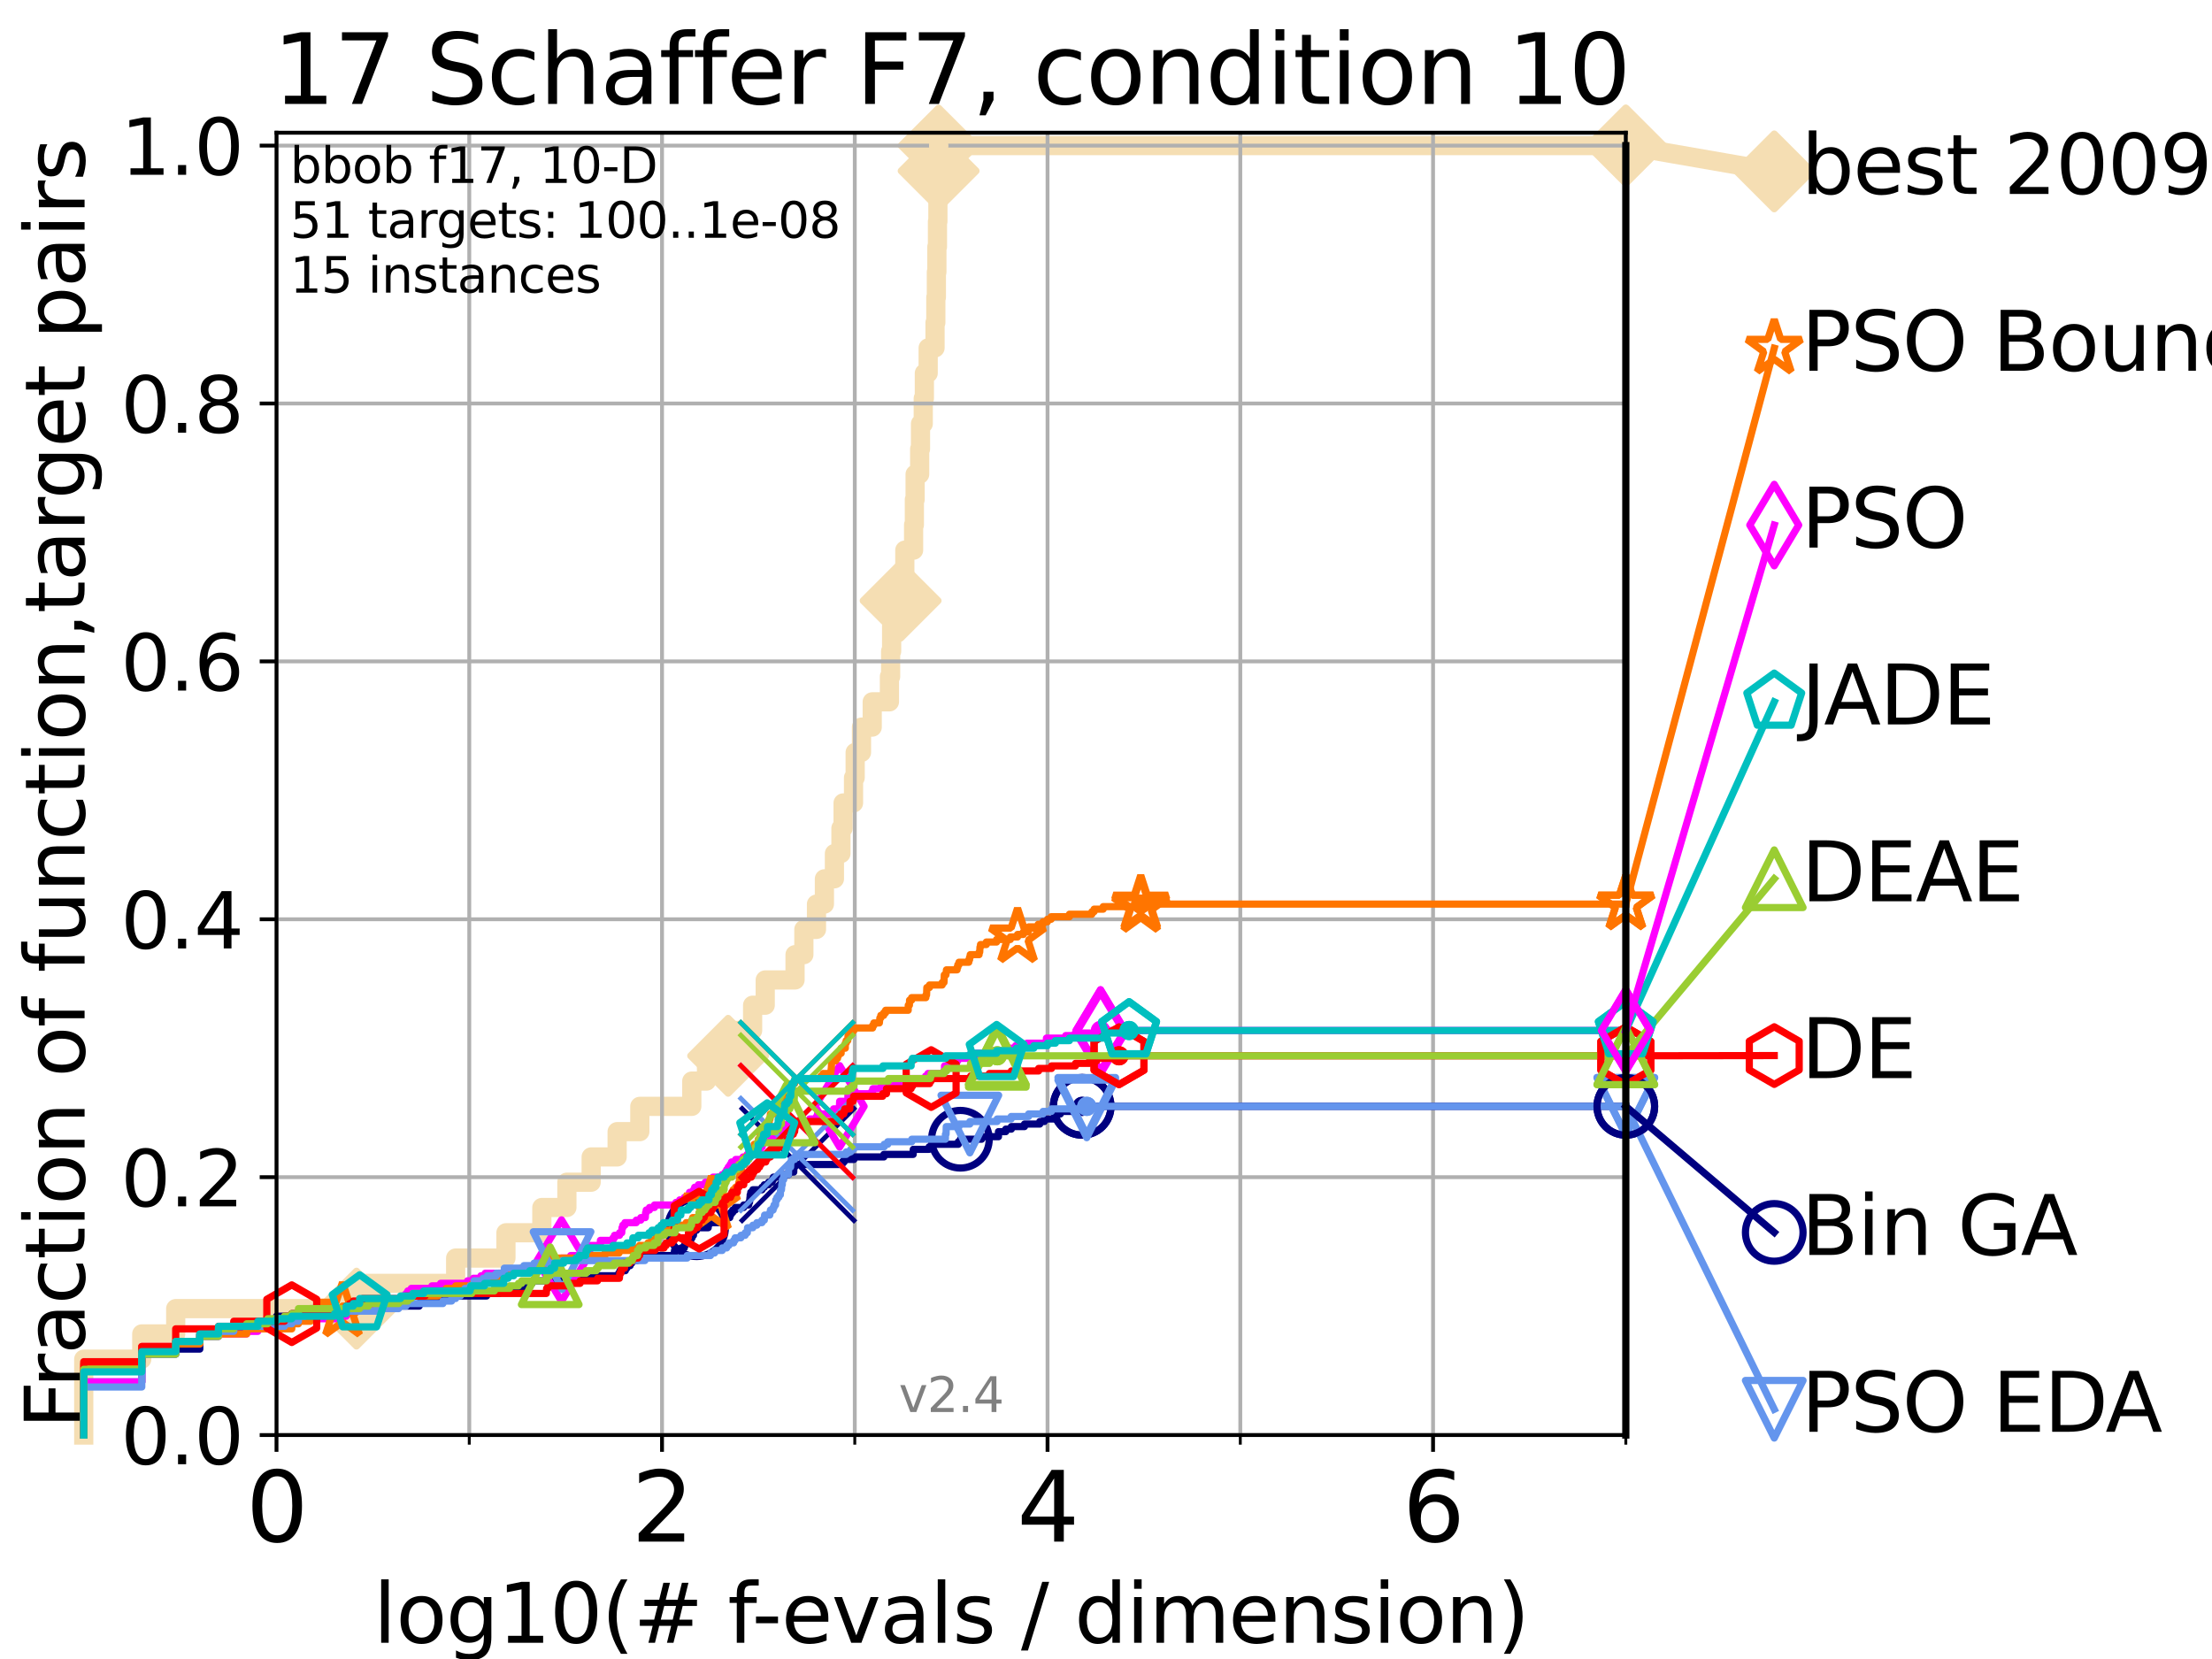 <?xml version="1.0" encoding="utf-8" standalone="no"?>
<!DOCTYPE svg PUBLIC "-//W3C//DTD SVG 1.1//EN"
  "http://www.w3.org/Graphics/SVG/1.1/DTD/svg11.dtd">
<svg height="345.6pt" version="1.1" viewBox="0 0 460.8 345.6" width="460.8pt" xmlns="http://www.w3.org/2000/svg" xmlns:xlink="http://www.w3.org/1999/xlink">
 <defs>
  <style type="text/css">*{stroke-linecap:butt;stroke-linejoin:round;}</style>
 </defs>
 <g id="figure_1">
  <g id="patch_1">
   <path d="M 0 345.6 
L 460.8 345.6 
L 460.8 0 
L 0 0 
z
" style="fill:#ffffff;"/>
  </g>
  <g id="axes_1">
   <g id="patch_2">
    <path d="M 57.6 298.944 
L 338.688 298.944 
L 338.688 27.648 
L 57.6 27.648 
z
" style="fill:#ffffff;"/>
   </g>
   <g id="line2d_1">
    <path d="M 17.445 298.944 
L 17.445 283.143 
L 29.533 283.143 
L 29.533 277.877 
L 36.604 277.877 
L 36.604 272.61 
L 74.263 272.61 
L 74.263 267.343 
L 94.921 267.343 
L 94.921 262.076 
L 105.398 262.076 
L 105.398 256.809 
L 112.877 256.809 
L 112.877 251.542 
L 118.094 251.542 
L 118.094 246.275 
L 123.152 246.275 
L 123.152 241.009 
L 128.561 241.009 
L 128.561 235.742 
L 133.285 235.742 
L 133.285 230.475 
L 144.112 230.475 
L 144.112 225.208 
L 147.175 225.208 
L 147.175 219.941 
L 151.685 219.941 
L 151.685 214.674 
L 156.783 214.674 
L 156.783 209.407 
L 159.411 209.407 
L 159.411 204.141 
L 165.622 204.141 
L 165.622 198.874 
L 167.459 198.874 
L 167.459 193.607 
L 170.089 193.607 
L 170.089 188.34 
L 171.739 188.34 
L 171.739 183.073 
L 173.827 183.073 
L 173.827 177.806 
L 175.183 177.806 
L 175.183 172.539 
L 175.632 172.539 
L 175.632 167.272 
L 177.804 167.272 
L 177.804 162.006 
L 178.146 162.006 
L 178.146 156.739 
L 179.465 156.739 
L 179.465 151.472 
L 181.699 151.472 
L 181.699 146.205 
L 185.283 146.205 
L 185.283 140.938 
L 185.534 140.938 
L 185.534 135.671 
L 185.742 135.671 
L 185.742 130.404 
L 187.312 130.404 
L 187.312 125.138 
L 187.617 125.138 
L 187.617 119.871 
L 188.49 119.871 
L 188.49 114.604 
L 190.319 114.604 
L 190.319 109.337 
L 190.479 109.337 
L 190.479 104.07 
L 190.635 104.07 
L 190.635 98.803 
L 191.583 98.803 
L 191.583 93.536 
L 191.756 93.536 
L 191.756 88.27 
L 192.33 88.27 
L 192.33 83.003 
L 192.561 83.003 
L 192.561 77.736 
L 193.357 77.736 
L 193.357 72.469 
L 194.785 72.469 
L 194.785 67.202 
L 194.95 67.202 
L 194.95 61.935 
L 195.064 61.935 
L 195.064 56.668 
L 195.17 56.668 
L 195.17 51.402 
L 195.291 51.402 
L 195.291 46.135 
L 195.381 46.135 
L 195.381 40.868 
L 195.472 40.868 
L 195.472 35.601 
L 195.535 35.601 
L 195.535 30.334 
L 338.688 30.334 
" style="fill:none;stroke:#f5deb3;stroke-linecap:square;stroke-width:4;"/>
   </g>
   <g id="line2d_2">
    <defs>
     <path d="M 0 7.778 
L 7.778 0 
L 0 -7.778 
L -7.778 0 
z
" id="m20db20903d" style="stroke:#f5deb3;stroke-linejoin:miter;stroke-width:1.5;"/>
    </defs>
    <g>
     <use style="fill:#f5deb3;stroke:#f5deb3;stroke-linejoin:miter;stroke-width:1.5;" x="74.263" xlink:href="#m20db20903d" y="272.61"/>
     <use style="fill:#f5deb3;stroke:#f5deb3;stroke-linejoin:miter;stroke-width:1.5;" x="151.685" xlink:href="#m20db20903d" y="219.941"/>
     <use style="fill:#f5deb3;stroke:#f5deb3;stroke-linejoin:miter;stroke-width:1.5;" x="187.617" xlink:href="#m20db20903d" y="125.138"/>
     <use style="fill:#f5deb3;stroke:#f5deb3;stroke-linejoin:miter;stroke-width:1.5;" x="195.535" xlink:href="#m20db20903d" y="35.601"/>
     <use style="fill:#f5deb3;stroke:#f5deb3;stroke-linejoin:miter;stroke-width:1.5;" x="195.535" xlink:href="#m20db20903d" y="30.334"/>
     <use style="fill:#f5deb3;stroke:#f5deb3;stroke-linejoin:miter;stroke-width:1.5;" x="338.688" xlink:href="#m20db20903d" y="30.334"/>
    </g>
   </g>
   <g id="line2d_3">
    <path style="fill:none;stroke:#f5deb3;stroke-linecap:square;stroke-width:4;"/>
    <g/>
   </g>
   <g id="line2d_4">
    <path d="M 338.688 30.334 
L 369.608 35.706 
" style="fill:none;stroke:#f5deb3;stroke-linecap:square;stroke-width:4;"/>
    <g>
     <use style="fill:#f5deb3;stroke:#f5deb3;stroke-linejoin:miter;stroke-width:1.5;" x="338.688" xlink:href="#m20db20903d" y="30.334"/>
     <use style="fill:#f5deb3;stroke:#f5deb3;stroke-linejoin:miter;stroke-width:1.5;" x="369.608" xlink:href="#m20db20903d" y="35.706"/>
    </g>
   </g>
   <g id="matplotlib.axis_1">
    <g id="xtick_1">
     <g id="line2d_5">
      <path clip-path="url(#p93f7f14e39)" d="M 57.6 298.944 
L 57.6 27.648 
" style="fill:none;stroke:#b0b0b0;stroke-linecap:square;stroke-width:0.8;"/>
     </g>
     <g id="line2d_6">
      <defs>
       <path d="M 0 0 
L 0 3.5 
" id="m0dd7eb6d05" style="stroke:#000000;stroke-width:0.8;"/>
      </defs>
      <g>
       <use style="stroke:#000000;stroke-width:0.8;" x="57.6" xlink:href="#m0dd7eb6d05" y="298.944"/>
      </g>
     </g>
     <g id="text_1">
      <!-- 0 -->
      <g transform="translate(51.237 321.141)scale(0.2 -0.2)">
       <defs>
        <path d="M 2034 4250 
Q 1547 4250 1301 3770 
Q 1056 3291 1056 2328 
Q 1056 1369 1301 889 
Q 1547 409 2034 409 
Q 2525 409 2770 889 
Q 3016 1369 3016 2328 
Q 3016 3291 2770 3770 
Q 2525 4250 2034 4250 
z
M 2034 4750 
Q 2819 4750 3233 4129 
Q 3647 3509 3647 2328 
Q 3647 1150 3233 529 
Q 2819 -91 2034 -91 
Q 1250 -91 836 529 
Q 422 1150 422 2328 
Q 422 3509 836 4129 
Q 1250 4750 2034 4750 
z
" id="DejaVuSans-30" transform="scale(0.016)"/>
       </defs>
       <use xlink:href="#DejaVuSans-30"/>
      </g>
     </g>
    </g>
    <g id="xtick_2">
     <g id="line2d_7">
      <path clip-path="url(#p93f7f14e39)" d="M 137.911 298.944 
L 137.911 27.648 
" style="fill:none;stroke:#b0b0b0;stroke-linecap:square;stroke-width:0.8;"/>
     </g>
     <g id="line2d_8">
      <g>
       <use style="stroke:#000000;stroke-width:0.8;" x="137.911" xlink:href="#m0dd7eb6d05" y="298.944"/>
      </g>
     </g>
     <g id="text_2">
      <!-- 2 -->
      <g transform="translate(131.548 321.141)scale(0.2 -0.2)">
       <defs>
        <path d="M 1228 531 
L 3431 531 
L 3431 0 
L 469 0 
L 469 531 
Q 828 903 1448 1529 
Q 2069 2156 2228 2338 
Q 2531 2678 2651 2914 
Q 2772 3150 2772 3378 
Q 2772 3750 2511 3984 
Q 2250 4219 1831 4219 
Q 1534 4219 1204 4116 
Q 875 4013 500 3803 
L 500 4441 
Q 881 4594 1212 4672 
Q 1544 4750 1819 4750 
Q 2544 4750 2975 4387 
Q 3406 4025 3406 3419 
Q 3406 3131 3298 2873 
Q 3191 2616 2906 2266 
Q 2828 2175 2409 1742 
Q 1991 1309 1228 531 
z
" id="DejaVuSans-32" transform="scale(0.016)"/>
       </defs>
       <use xlink:href="#DejaVuSans-32"/>
      </g>
     </g>
    </g>
    <g id="xtick_3">
     <g id="line2d_9">
      <path clip-path="url(#p93f7f14e39)" d="M 218.222 298.944 
L 218.222 27.648 
" style="fill:none;stroke:#b0b0b0;stroke-linecap:square;stroke-width:0.8;"/>
     </g>
     <g id="line2d_10">
      <g>
       <use style="stroke:#000000;stroke-width:0.8;" x="218.222" xlink:href="#m0dd7eb6d05" y="298.944"/>
      </g>
     </g>
     <g id="text_3">
      <!-- 4 -->
      <g transform="translate(211.859 321.141)scale(0.2 -0.2)">
       <defs>
        <path d="M 2419 4116 
L 825 1625 
L 2419 1625 
L 2419 4116 
z
M 2253 4666 
L 3047 4666 
L 3047 1625 
L 3713 1625 
L 3713 1100 
L 3047 1100 
L 3047 0 
L 2419 0 
L 2419 1100 
L 313 1100 
L 313 1709 
L 2253 4666 
z
" id="DejaVuSans-34" transform="scale(0.016)"/>
       </defs>
       <use xlink:href="#DejaVuSans-34"/>
      </g>
     </g>
    </g>
    <g id="xtick_4">
     <g id="line2d_11">
      <path clip-path="url(#p93f7f14e39)" d="M 298.533 298.944 
L 298.533 27.648 
" style="fill:none;stroke:#b0b0b0;stroke-linecap:square;stroke-width:0.8;"/>
     </g>
     <g id="line2d_12">
      <g>
       <use style="stroke:#000000;stroke-width:0.8;" x="298.533" xlink:href="#m0dd7eb6d05" y="298.944"/>
      </g>
     </g>
     <g id="text_4">
      <!-- 6 -->
      <g transform="translate(292.17 321.141)scale(0.2 -0.2)">
       <defs>
        <path d="M 2113 2584 
Q 1688 2584 1439 2293 
Q 1191 2003 1191 1497 
Q 1191 994 1439 701 
Q 1688 409 2113 409 
Q 2538 409 2786 701 
Q 3034 994 3034 1497 
Q 3034 2003 2786 2293 
Q 2538 2584 2113 2584 
z
M 3366 4563 
L 3366 3988 
Q 3128 4100 2886 4159 
Q 2644 4219 2406 4219 
Q 1781 4219 1451 3797 
Q 1122 3375 1075 2522 
Q 1259 2794 1537 2939 
Q 1816 3084 2150 3084 
Q 2853 3084 3261 2657 
Q 3669 2231 3669 1497 
Q 3669 778 3244 343 
Q 2819 -91 2113 -91 
Q 1303 -91 875 529 
Q 447 1150 447 2328 
Q 447 3434 972 4092 
Q 1497 4750 2381 4750 
Q 2619 4750 2861 4703 
Q 3103 4656 3366 4563 
z
" id="DejaVuSans-36" transform="scale(0.016)"/>
       </defs>
       <use xlink:href="#DejaVuSans-36"/>
      </g>
     </g>
    </g>
    <g id="xtick_5">
     <g id="line2d_13">
      <path clip-path="url(#p93f7f14e39)" d="M 97.755 298.944 
L 97.755 27.648 
" style="fill:none;stroke:#b0b0b0;stroke-linecap:square;stroke-width:0.8;"/>
     </g>
     <g id="line2d_14">
      <defs>
       <path d="M 0 0 
L 0 2 
" id="m139b1d479f" style="stroke:#000000;stroke-width:0.6;"/>
      </defs>
      <g>
       <use style="stroke:#000000;stroke-width:0.6;" x="97.755" xlink:href="#m139b1d479f" y="298.944"/>
      </g>
     </g>
    </g>
    <g id="xtick_6">
     <g id="line2d_15">
      <path clip-path="url(#p93f7f14e39)" d="M 178.066 298.944 
L 178.066 27.648 
" style="fill:none;stroke:#b0b0b0;stroke-linecap:square;stroke-width:0.8;"/>
     </g>
     <g id="line2d_16">
      <g>
       <use style="stroke:#000000;stroke-width:0.6;" x="178.066" xlink:href="#m139b1d479f" y="298.944"/>
      </g>
     </g>
    </g>
    <g id="xtick_7">
     <g id="line2d_17">
      <path clip-path="url(#p93f7f14e39)" d="M 258.377 298.944 
L 258.377 27.648 
" style="fill:none;stroke:#b0b0b0;stroke-linecap:square;stroke-width:0.8;"/>
     </g>
     <g id="line2d_18">
      <g>
       <use style="stroke:#000000;stroke-width:0.6;" x="258.377" xlink:href="#m139b1d479f" y="298.944"/>
      </g>
     </g>
    </g>
    <g id="xtick_8">
     <g id="line2d_19">
      <path clip-path="url(#p93f7f14e39)" d="M 338.688 298.944 
L 338.688 27.648 
" style="fill:none;stroke:#b0b0b0;stroke-linecap:square;stroke-width:0.8;"/>
     </g>
     <g id="line2d_20">
      <g>
       <use style="stroke:#000000;stroke-width:0.6;" x="338.688" xlink:href="#m139b1d479f" y="298.944"/>
      </g>
     </g>
    </g>
    <g id="text_5">
     <!-- log10(# f-evals / dimension) -->
     <g transform="translate(77.764 342.218)scale(0.17 -0.17)">
      <defs>
       <path d="M 603 4863 
L 1178 4863 
L 1178 0 
L 603 0 
L 603 4863 
z
" id="DejaVuSans-6c" transform="scale(0.016)"/>
       <path d="M 1959 3097 
Q 1497 3097 1228 2736 
Q 959 2375 959 1747 
Q 959 1119 1226 758 
Q 1494 397 1959 397 
Q 2419 397 2687 759 
Q 2956 1122 2956 1747 
Q 2956 2369 2687 2733 
Q 2419 3097 1959 3097 
z
M 1959 3584 
Q 2709 3584 3137 3096 
Q 3566 2609 3566 1747 
Q 3566 888 3137 398 
Q 2709 -91 1959 -91 
Q 1206 -91 779 398 
Q 353 888 353 1747 
Q 353 2609 779 3096 
Q 1206 3584 1959 3584 
z
" id="DejaVuSans-6f" transform="scale(0.016)"/>
       <path d="M 2906 1791 
Q 2906 2416 2648 2759 
Q 2391 3103 1925 3103 
Q 1463 3103 1205 2759 
Q 947 2416 947 1791 
Q 947 1169 1205 825 
Q 1463 481 1925 481 
Q 2391 481 2648 825 
Q 2906 1169 2906 1791 
z
M 3481 434 
Q 3481 -459 3084 -895 
Q 2688 -1331 1869 -1331 
Q 1566 -1331 1297 -1286 
Q 1028 -1241 775 -1147 
L 775 -588 
Q 1028 -725 1275 -790 
Q 1522 -856 1778 -856 
Q 2344 -856 2625 -561 
Q 2906 -266 2906 331 
L 2906 616 
Q 2728 306 2450 153 
Q 2172 0 1784 0 
Q 1141 0 747 490 
Q 353 981 353 1791 
Q 353 2603 747 3093 
Q 1141 3584 1784 3584 
Q 2172 3584 2450 3431 
Q 2728 3278 2906 2969 
L 2906 3500 
L 3481 3500 
L 3481 434 
z
" id="DejaVuSans-67" transform="scale(0.016)"/>
       <path d="M 794 531 
L 1825 531 
L 1825 4091 
L 703 3866 
L 703 4441 
L 1819 4666 
L 2450 4666 
L 2450 531 
L 3481 531 
L 3481 0 
L 794 0 
L 794 531 
z
" id="DejaVuSans-31" transform="scale(0.016)"/>
       <path d="M 1984 4856 
Q 1566 4138 1362 3434 
Q 1159 2731 1159 2009 
Q 1159 1288 1364 580 
Q 1569 -128 1984 -844 
L 1484 -844 
Q 1016 -109 783 600 
Q 550 1309 550 2009 
Q 550 2706 781 3412 
Q 1013 4119 1484 4856 
L 1984 4856 
z
" id="DejaVuSans-28" transform="scale(0.016)"/>
       <path d="M 3272 2816 
L 2363 2816 
L 2100 1772 
L 3016 1772 
L 3272 2816 
z
M 2803 4594 
L 2478 3297 
L 3391 3297 
L 3719 4594 
L 4219 4594 
L 3897 3297 
L 4872 3297 
L 4872 2816 
L 3775 2816 
L 3519 1772 
L 4513 1772 
L 4513 1294 
L 3397 1294 
L 3072 0 
L 2572 0 
L 2894 1294 
L 1978 1294 
L 1656 0 
L 1153 0 
L 1478 1294 
L 494 1294 
L 494 1772 
L 1594 1772 
L 1856 2816 
L 850 2816 
L 850 3297 
L 1978 3297 
L 2297 4594 
L 2803 4594 
z
" id="DejaVuSans-23" transform="scale(0.016)"/>
       <path id="DejaVuSans-20" transform="scale(0.016)"/>
       <path d="M 2375 4863 
L 2375 4384 
L 1825 4384 
Q 1516 4384 1395 4259 
Q 1275 4134 1275 3809 
L 1275 3500 
L 2222 3500 
L 2222 3053 
L 1275 3053 
L 1275 0 
L 697 0 
L 697 3053 
L 147 3053 
L 147 3500 
L 697 3500 
L 697 3744 
Q 697 4328 969 4595 
Q 1241 4863 1831 4863 
L 2375 4863 
z
" id="DejaVuSans-66" transform="scale(0.016)"/>
       <path d="M 313 2009 
L 1997 2009 
L 1997 1497 
L 313 1497 
L 313 2009 
z
" id="DejaVuSans-2d" transform="scale(0.016)"/>
       <path d="M 3597 1894 
L 3597 1613 
L 953 1613 
Q 991 1019 1311 708 
Q 1631 397 2203 397 
Q 2534 397 2845 478 
Q 3156 559 3463 722 
L 3463 178 
Q 3153 47 2828 -22 
Q 2503 -91 2169 -91 
Q 1331 -91 842 396 
Q 353 884 353 1716 
Q 353 2575 817 3079 
Q 1281 3584 2069 3584 
Q 2775 3584 3186 3129 
Q 3597 2675 3597 1894 
z
M 3022 2063 
Q 3016 2534 2758 2815 
Q 2500 3097 2075 3097 
Q 1594 3097 1305 2825 
Q 1016 2553 972 2059 
L 3022 2063 
z
" id="DejaVuSans-65" transform="scale(0.016)"/>
       <path d="M 191 3500 
L 800 3500 
L 1894 563 
L 2988 3500 
L 3597 3500 
L 2284 0 
L 1503 0 
L 191 3500 
z
" id="DejaVuSans-76" transform="scale(0.016)"/>
       <path d="M 2194 1759 
Q 1497 1759 1228 1600 
Q 959 1441 959 1056 
Q 959 750 1161 570 
Q 1363 391 1709 391 
Q 2188 391 2477 730 
Q 2766 1069 2766 1631 
L 2766 1759 
L 2194 1759 
z
M 3341 1997 
L 3341 0 
L 2766 0 
L 2766 531 
Q 2569 213 2275 61 
Q 1981 -91 1556 -91 
Q 1019 -91 701 211 
Q 384 513 384 1019 
Q 384 1609 779 1909 
Q 1175 2209 1959 2209 
L 2766 2209 
L 2766 2266 
Q 2766 2663 2505 2880 
Q 2244 3097 1772 3097 
Q 1472 3097 1187 3025 
Q 903 2953 641 2809 
L 641 3341 
Q 956 3463 1253 3523 
Q 1550 3584 1831 3584 
Q 2591 3584 2966 3190 
Q 3341 2797 3341 1997 
z
" id="DejaVuSans-61" transform="scale(0.016)"/>
       <path d="M 2834 3397 
L 2834 2853 
Q 2591 2978 2328 3040 
Q 2066 3103 1784 3103 
Q 1356 3103 1142 2972 
Q 928 2841 928 2578 
Q 928 2378 1081 2264 
Q 1234 2150 1697 2047 
L 1894 2003 
Q 2506 1872 2764 1633 
Q 3022 1394 3022 966 
Q 3022 478 2636 193 
Q 2250 -91 1575 -91 
Q 1294 -91 989 -36 
Q 684 19 347 128 
L 347 722 
Q 666 556 975 473 
Q 1284 391 1588 391 
Q 1994 391 2212 530 
Q 2431 669 2431 922 
Q 2431 1156 2273 1281 
Q 2116 1406 1581 1522 
L 1381 1569 
Q 847 1681 609 1914 
Q 372 2147 372 2553 
Q 372 3047 722 3315 
Q 1072 3584 1716 3584 
Q 2034 3584 2315 3537 
Q 2597 3491 2834 3397 
z
" id="DejaVuSans-73" transform="scale(0.016)"/>
       <path d="M 1625 4666 
L 2156 4666 
L 531 -594 
L 0 -594 
L 1625 4666 
z
" id="DejaVuSans-2f" transform="scale(0.016)"/>
       <path d="M 2906 2969 
L 2906 4863 
L 3481 4863 
L 3481 0 
L 2906 0 
L 2906 525 
Q 2725 213 2448 61 
Q 2172 -91 1784 -91 
Q 1150 -91 751 415 
Q 353 922 353 1747 
Q 353 2572 751 3078 
Q 1150 3584 1784 3584 
Q 2172 3584 2448 3432 
Q 2725 3281 2906 2969 
z
M 947 1747 
Q 947 1113 1208 752 
Q 1469 391 1925 391 
Q 2381 391 2643 752 
Q 2906 1113 2906 1747 
Q 2906 2381 2643 2742 
Q 2381 3103 1925 3103 
Q 1469 3103 1208 2742 
Q 947 2381 947 1747 
z
" id="DejaVuSans-64" transform="scale(0.016)"/>
       <path d="M 603 3500 
L 1178 3500 
L 1178 0 
L 603 0 
L 603 3500 
z
M 603 4863 
L 1178 4863 
L 1178 4134 
L 603 4134 
L 603 4863 
z
" id="DejaVuSans-69" transform="scale(0.016)"/>
       <path d="M 3328 2828 
Q 3544 3216 3844 3400 
Q 4144 3584 4550 3584 
Q 5097 3584 5394 3201 
Q 5691 2819 5691 2113 
L 5691 0 
L 5113 0 
L 5113 2094 
Q 5113 2597 4934 2840 
Q 4756 3084 4391 3084 
Q 3944 3084 3684 2787 
Q 3425 2491 3425 1978 
L 3425 0 
L 2847 0 
L 2847 2094 
Q 2847 2600 2669 2842 
Q 2491 3084 2119 3084 
Q 1678 3084 1418 2786 
Q 1159 2488 1159 1978 
L 1159 0 
L 581 0 
L 581 3500 
L 1159 3500 
L 1159 2956 
Q 1356 3278 1631 3431 
Q 1906 3584 2284 3584 
Q 2666 3584 2933 3390 
Q 3200 3197 3328 2828 
z
" id="DejaVuSans-6d" transform="scale(0.016)"/>
       <path d="M 3513 2113 
L 3513 0 
L 2938 0 
L 2938 2094 
Q 2938 2591 2744 2837 
Q 2550 3084 2163 3084 
Q 1697 3084 1428 2787 
Q 1159 2491 1159 1978 
L 1159 0 
L 581 0 
L 581 3500 
L 1159 3500 
L 1159 2956 
Q 1366 3272 1645 3428 
Q 1925 3584 2291 3584 
Q 2894 3584 3203 3211 
Q 3513 2838 3513 2113 
z
" id="DejaVuSans-6e" transform="scale(0.016)"/>
       <path d="M 513 4856 
L 1013 4856 
Q 1481 4119 1714 3412 
Q 1947 2706 1947 2009 
Q 1947 1309 1714 600 
Q 1481 -109 1013 -844 
L 513 -844 
Q 928 -128 1133 580 
Q 1338 1288 1338 2009 
Q 1338 2731 1133 3434 
Q 928 4138 513 4856 
z
" id="DejaVuSans-29" transform="scale(0.016)"/>
      </defs>
      <use xlink:href="#DejaVuSans-6c"/>
      <use x="27.783" xlink:href="#DejaVuSans-6f"/>
      <use x="88.965" xlink:href="#DejaVuSans-67"/>
      <use x="152.441" xlink:href="#DejaVuSans-31"/>
      <use x="216.064" xlink:href="#DejaVuSans-30"/>
      <use x="279.688" xlink:href="#DejaVuSans-28"/>
      <use x="318.701" xlink:href="#DejaVuSans-23"/>
      <use x="402.49" xlink:href="#DejaVuSans-20"/>
      <use x="434.277" xlink:href="#DejaVuSans-66"/>
      <use x="463.982" xlink:href="#DejaVuSans-2d"/>
      <use x="500.066" xlink:href="#DejaVuSans-65"/>
      <use x="561.59" xlink:href="#DejaVuSans-76"/>
      <use x="620.77" xlink:href="#DejaVuSans-61"/>
      <use x="682.049" xlink:href="#DejaVuSans-6c"/>
      <use x="709.832" xlink:href="#DejaVuSans-73"/>
      <use x="761.932" xlink:href="#DejaVuSans-20"/>
      <use x="793.719" xlink:href="#DejaVuSans-2f"/>
      <use x="827.41" xlink:href="#DejaVuSans-20"/>
      <use x="859.197" xlink:href="#DejaVuSans-64"/>
      <use x="922.674" xlink:href="#DejaVuSans-69"/>
      <use x="950.457" xlink:href="#DejaVuSans-6d"/>
      <use x="1047.869" xlink:href="#DejaVuSans-65"/>
      <use x="1109.393" xlink:href="#DejaVuSans-6e"/>
      <use x="1172.771" xlink:href="#DejaVuSans-73"/>
      <use x="1224.871" xlink:href="#DejaVuSans-69"/>
      <use x="1252.654" xlink:href="#DejaVuSans-6f"/>
      <use x="1313.836" xlink:href="#DejaVuSans-6e"/>
      <use x="1377.215" xlink:href="#DejaVuSans-29"/>
     </g>
    </g>
   </g>
   <g id="matplotlib.axis_2">
    <g id="ytick_1">
     <g id="line2d_21">
      <path clip-path="url(#p93f7f14e39)" d="M 57.6 298.944 
L 338.688 298.944 
" style="fill:none;stroke:#b0b0b0;stroke-linecap:square;stroke-width:0.8;"/>
     </g>
     <g id="line2d_22">
      <defs>
       <path d="M 0 0 
L -3.5 0 
" id="mccf3820b52" style="stroke:#000000;stroke-width:0.8;"/>
      </defs>
      <g>
       <use style="stroke:#000000;stroke-width:0.8;" x="57.6" xlink:href="#mccf3820b52" y="298.944"/>
      </g>
     </g>
     <g id="text_6">
      <!-- 0.0 -->
      <g transform="translate(25.155 305.023)scale(0.16 -0.16)">
       <defs>
        <path d="M 684 794 
L 1344 794 
L 1344 0 
L 684 0 
L 684 794 
z
" id="DejaVuSans-2e" transform="scale(0.016)"/>
       </defs>
       <use xlink:href="#DejaVuSans-30"/>
       <use x="63.623" xlink:href="#DejaVuSans-2e"/>
       <use x="95.41" xlink:href="#DejaVuSans-30"/>
      </g>
     </g>
    </g>
    <g id="ytick_2">
     <g id="line2d_23">
      <path clip-path="url(#p93f7f14e39)" d="M 57.6 245.222 
L 338.688 245.222 
" style="fill:none;stroke:#b0b0b0;stroke-linecap:square;stroke-width:0.8;"/>
     </g>
     <g id="line2d_24">
      <g>
       <use style="stroke:#000000;stroke-width:0.8;" x="57.6" xlink:href="#mccf3820b52" y="245.222"/>
      </g>
     </g>
     <g id="text_7">
      <!-- 0.2 -->
      <g transform="translate(25.155 251.301)scale(0.16 -0.16)">
       <use xlink:href="#DejaVuSans-30"/>
       <use x="63.623" xlink:href="#DejaVuSans-2e"/>
       <use x="95.41" xlink:href="#DejaVuSans-32"/>
      </g>
     </g>
    </g>
    <g id="ytick_3">
     <g id="line2d_25">
      <path clip-path="url(#p93f7f14e39)" d="M 57.6 191.5 
L 338.688 191.5 
" style="fill:none;stroke:#b0b0b0;stroke-linecap:square;stroke-width:0.8;"/>
     </g>
     <g id="line2d_26">
      <g>
       <use style="stroke:#000000;stroke-width:0.8;" x="57.6" xlink:href="#mccf3820b52" y="191.5"/>
      </g>
     </g>
     <g id="text_8">
      <!-- 0.4 -->
      <g transform="translate(25.155 197.579)scale(0.16 -0.16)">
       <use xlink:href="#DejaVuSans-30"/>
       <use x="63.623" xlink:href="#DejaVuSans-2e"/>
       <use x="95.41" xlink:href="#DejaVuSans-34"/>
      </g>
     </g>
    </g>
    <g id="ytick_4">
     <g id="line2d_27">
      <path clip-path="url(#p93f7f14e39)" d="M 57.6 137.778 
L 338.688 137.778 
" style="fill:none;stroke:#b0b0b0;stroke-linecap:square;stroke-width:0.8;"/>
     </g>
     <g id="line2d_28">
      <g>
       <use style="stroke:#000000;stroke-width:0.8;" x="57.6" xlink:href="#mccf3820b52" y="137.778"/>
      </g>
     </g>
     <g id="text_9">
      <!-- 0.6 -->
      <g transform="translate(25.155 143.857)scale(0.16 -0.16)">
       <use xlink:href="#DejaVuSans-30"/>
       <use x="63.623" xlink:href="#DejaVuSans-2e"/>
       <use x="95.41" xlink:href="#DejaVuSans-36"/>
      </g>
     </g>
    </g>
    <g id="ytick_5">
     <g id="line2d_29">
      <path clip-path="url(#p93f7f14e39)" d="M 57.6 84.056 
L 338.688 84.056 
" style="fill:none;stroke:#b0b0b0;stroke-linecap:square;stroke-width:0.8;"/>
     </g>
     <g id="line2d_30">
      <g>
       <use style="stroke:#000000;stroke-width:0.8;" x="57.6" xlink:href="#mccf3820b52" y="84.056"/>
      </g>
     </g>
     <g id="text_10">
      <!-- 0.8 -->
      <g transform="translate(25.155 90.135)scale(0.16 -0.16)">
       <defs>
        <path d="M 2034 2216 
Q 1584 2216 1326 1975 
Q 1069 1734 1069 1313 
Q 1069 891 1326 650 
Q 1584 409 2034 409 
Q 2484 409 2743 651 
Q 3003 894 3003 1313 
Q 3003 1734 2745 1975 
Q 2488 2216 2034 2216 
z
M 1403 2484 
Q 997 2584 770 2862 
Q 544 3141 544 3541 
Q 544 4100 942 4425 
Q 1341 4750 2034 4750 
Q 2731 4750 3128 4425 
Q 3525 4100 3525 3541 
Q 3525 3141 3298 2862 
Q 3072 2584 2669 2484 
Q 3125 2378 3379 2068 
Q 3634 1759 3634 1313 
Q 3634 634 3220 271 
Q 2806 -91 2034 -91 
Q 1263 -91 848 271 
Q 434 634 434 1313 
Q 434 1759 690 2068 
Q 947 2378 1403 2484 
z
M 1172 3481 
Q 1172 3119 1398 2916 
Q 1625 2713 2034 2713 
Q 2441 2713 2670 2916 
Q 2900 3119 2900 3481 
Q 2900 3844 2670 4047 
Q 2441 4250 2034 4250 
Q 1625 4250 1398 4047 
Q 1172 3844 1172 3481 
z
" id="DejaVuSans-38" transform="scale(0.016)"/>
       </defs>
       <use xlink:href="#DejaVuSans-30"/>
       <use x="63.623" xlink:href="#DejaVuSans-2e"/>
       <use x="95.41" xlink:href="#DejaVuSans-38"/>
      </g>
     </g>
    </g>
    <g id="ytick_6">
     <g id="line2d_31">
      <path clip-path="url(#p93f7f14e39)" d="M 57.6 30.334 
L 338.688 30.334 
" style="fill:none;stroke:#b0b0b0;stroke-linecap:square;stroke-width:0.8;"/>
     </g>
     <g id="line2d_32">
      <g>
       <use style="stroke:#000000;stroke-width:0.8;" x="57.6" xlink:href="#mccf3820b52" y="30.334"/>
      </g>
     </g>
     <g id="text_11">
      <!-- 1.0 -->
      <g transform="translate(25.155 36.413)scale(0.16 -0.16)">
       <use xlink:href="#DejaVuSans-31"/>
       <use x="63.623" xlink:href="#DejaVuSans-2e"/>
       <use x="95.41" xlink:href="#DejaVuSans-30"/>
      </g>
     </g>
    </g>
    <g id="text_12">
     <!-- Fraction of function,target pairs -->
     <g transform="translate(17.62 297.681)rotate(-90)scale(0.17 -0.17)">
      <defs>
       <path d="M 628 4666 
L 3309 4666 
L 3309 4134 
L 1259 4134 
L 1259 2759 
L 3109 2759 
L 3109 2228 
L 1259 2228 
L 1259 0 
L 628 0 
L 628 4666 
z
" id="DejaVuSans-46" transform="scale(0.016)"/>
       <path d="M 2631 2963 
Q 2534 3019 2420 3045 
Q 2306 3072 2169 3072 
Q 1681 3072 1420 2755 
Q 1159 2438 1159 1844 
L 1159 0 
L 581 0 
L 581 3500 
L 1159 3500 
L 1159 2956 
Q 1341 3275 1631 3429 
Q 1922 3584 2338 3584 
Q 2397 3584 2469 3576 
Q 2541 3569 2628 3553 
L 2631 2963 
z
" id="DejaVuSans-72" transform="scale(0.016)"/>
       <path d="M 3122 3366 
L 3122 2828 
Q 2878 2963 2633 3030 
Q 2388 3097 2138 3097 
Q 1578 3097 1268 2742 
Q 959 2388 959 1747 
Q 959 1106 1268 751 
Q 1578 397 2138 397 
Q 2388 397 2633 464 
Q 2878 531 3122 666 
L 3122 134 
Q 2881 22 2623 -34 
Q 2366 -91 2075 -91 
Q 1284 -91 818 406 
Q 353 903 353 1747 
Q 353 2603 823 3093 
Q 1294 3584 2113 3584 
Q 2378 3584 2631 3529 
Q 2884 3475 3122 3366 
z
" id="DejaVuSans-63" transform="scale(0.016)"/>
       <path d="M 1172 4494 
L 1172 3500 
L 2356 3500 
L 2356 3053 
L 1172 3053 
L 1172 1153 
Q 1172 725 1289 603 
Q 1406 481 1766 481 
L 2356 481 
L 2356 0 
L 1766 0 
Q 1100 0 847 248 
Q 594 497 594 1153 
L 594 3053 
L 172 3053 
L 172 3500 
L 594 3500 
L 594 4494 
L 1172 4494 
z
" id="DejaVuSans-74" transform="scale(0.016)"/>
       <path d="M 544 1381 
L 544 3500 
L 1119 3500 
L 1119 1403 
Q 1119 906 1312 657 
Q 1506 409 1894 409 
Q 2359 409 2629 706 
Q 2900 1003 2900 1516 
L 2900 3500 
L 3475 3500 
L 3475 0 
L 2900 0 
L 2900 538 
Q 2691 219 2414 64 
Q 2138 -91 1772 -91 
Q 1169 -91 856 284 
Q 544 659 544 1381 
z
M 1991 3584 
L 1991 3584 
z
" id="DejaVuSans-75" transform="scale(0.016)"/>
       <path d="M 750 794 
L 1409 794 
L 1409 256 
L 897 -744 
L 494 -744 
L 750 256 
L 750 794 
z
" id="DejaVuSans-2c" transform="scale(0.016)"/>
       <path d="M 1159 525 
L 1159 -1331 
L 581 -1331 
L 581 3500 
L 1159 3500 
L 1159 2969 
Q 1341 3281 1617 3432 
Q 1894 3584 2278 3584 
Q 2916 3584 3314 3078 
Q 3713 2572 3713 1747 
Q 3713 922 3314 415 
Q 2916 -91 2278 -91 
Q 1894 -91 1617 61 
Q 1341 213 1159 525 
z
M 3116 1747 
Q 3116 2381 2855 2742 
Q 2594 3103 2138 3103 
Q 1681 3103 1420 2742 
Q 1159 2381 1159 1747 
Q 1159 1113 1420 752 
Q 1681 391 2138 391 
Q 2594 391 2855 752 
Q 3116 1113 3116 1747 
z
" id="DejaVuSans-70" transform="scale(0.016)"/>
      </defs>
      <use xlink:href="#DejaVuSans-46"/>
      <use x="50.27" xlink:href="#DejaVuSans-72"/>
      <use x="91.383" xlink:href="#DejaVuSans-61"/>
      <use x="152.662" xlink:href="#DejaVuSans-63"/>
      <use x="207.643" xlink:href="#DejaVuSans-74"/>
      <use x="246.852" xlink:href="#DejaVuSans-69"/>
      <use x="274.635" xlink:href="#DejaVuSans-6f"/>
      <use x="335.816" xlink:href="#DejaVuSans-6e"/>
      <use x="399.195" xlink:href="#DejaVuSans-20"/>
      <use x="430.982" xlink:href="#DejaVuSans-6f"/>
      <use x="492.164" xlink:href="#DejaVuSans-66"/>
      <use x="527.369" xlink:href="#DejaVuSans-20"/>
      <use x="559.156" xlink:href="#DejaVuSans-66"/>
      <use x="594.361" xlink:href="#DejaVuSans-75"/>
      <use x="657.74" xlink:href="#DejaVuSans-6e"/>
      <use x="721.119" xlink:href="#DejaVuSans-63"/>
      <use x="776.1" xlink:href="#DejaVuSans-74"/>
      <use x="815.309" xlink:href="#DejaVuSans-69"/>
      <use x="843.092" xlink:href="#DejaVuSans-6f"/>
      <use x="904.273" xlink:href="#DejaVuSans-6e"/>
      <use x="967.652" xlink:href="#DejaVuSans-2c"/>
      <use x="999.439" xlink:href="#DejaVuSans-74"/>
      <use x="1038.648" xlink:href="#DejaVuSans-61"/>
      <use x="1099.928" xlink:href="#DejaVuSans-72"/>
      <use x="1139.291" xlink:href="#DejaVuSans-67"/>
      <use x="1202.768" xlink:href="#DejaVuSans-65"/>
      <use x="1264.291" xlink:href="#DejaVuSans-74"/>
      <use x="1303.5" xlink:href="#DejaVuSans-20"/>
      <use x="1335.287" xlink:href="#DejaVuSans-70"/>
      <use x="1398.764" xlink:href="#DejaVuSans-61"/>
      <use x="1460.043" xlink:href="#DejaVuSans-69"/>
      <use x="1487.826" xlink:href="#DejaVuSans-72"/>
      <use x="1528.939" xlink:href="#DejaVuSans-73"/>
     </g>
    </g>
   </g>
   <g id="line2d_33">
    <defs>
     <path d="M 0 1.5 
C 0.398 1.5 0.779 1.342 1.061 1.061 
C 1.342 0.779 1.5 0.398 1.5 0 
C 1.5 -0.398 1.342 -0.779 1.061 -1.061 
C 0.779 -1.342 0.398 -1.5 0 -1.5 
C -0.398 -1.5 -0.779 -1.342 -1.061 -1.061 
C -1.342 -0.779 -1.5 -0.398 -1.5 0 
C -1.5 0.398 -1.342 0.779 -1.061 1.061 
C -0.779 1.342 -0.398 1.5 0 1.5 
z
" id="mc73482b267" style="stroke:#f5deb3;"/>
    </defs>
    <g>
     <use style="fill:#f5deb3;stroke:#f5deb3;" x="195.535" xlink:href="#mc73482b267" y="30.334"/>
     <use style="fill:#f5deb3;stroke:#f5deb3;" x="195.535" xlink:href="#mc73482b267" y="30.334"/>
    </g>
   </g>
   <g id="line2d_34">
    <defs>
     <path d="M 0 1.5 
C 0.398 1.5 0.779 1.342 1.061 1.061 
C 1.342 0.779 1.5 0.398 1.5 0 
C 1.5 -0.398 1.342 -0.779 1.061 -1.061 
C 0.779 -1.342 0.398 -1.5 0 -1.5 
C -0.398 -1.5 -0.779 -1.342 -1.061 -1.061 
C -1.342 -0.779 -1.5 -0.398 -1.5 0 
C -1.5 0.398 -1.342 0.779 -1.061 1.061 
C -0.779 1.342 -0.398 1.5 0 1.5 
z
" id="m738d45c847" style="stroke:#000080;"/>
    </defs>
    <g>
     <use style="fill:#000080;stroke:#000080;" x="225.433" xlink:href="#m738d45c847" y="230.475"/>
     <use style="fill:#000080;stroke:#000080;" x="225.433" xlink:href="#m738d45c847" y="230.475"/>
    </g>
   </g>
   <g id="line2d_35">
    <path d="M 17.445 298.944 
L 17.445 287.884 
L 29.533 287.884 
L 29.533 282.09 
L 36.604 282.09 
L 36.604 281.037 
L 41.621 281.037 
L 41.621 277.877 
L 45.512 277.877 
L 45.512 276.823 
L 51.38 276.823 
L 51.38 276.296 
L 57.6 276.296 
L 57.6 274.19 
L 60.78 274.19 
L 60.78 273.663 
L 63.468 273.663 
L 63.468 273.136 
L 64.671 273.136 
L 64.671 272.61 
L 78.942 272.61 
L 78.942 272.083 
L 87.33 272.083 
L 87.33 271.556 
L 87.644 271.556 
L 87.644 271.03 
L 89.973 271.03 
L 89.973 270.503 
L 94.295 270.503 
L 94.295 269.976 
L 101.366 269.976 
L 101.366 269.45 
L 103.993 269.45 
L 103.993 268.923 
L 108.103 268.923 
L 108.103 268.396 
L 109.843 268.396 
L 109.843 267.87 
L 110.274 267.87 
L 110.274 267.343 
L 110.86 267.343 
L 110.86 266.816 
L 120.572 266.816 
L 120.572 266.289 
L 123.594 266.289 
L 123.594 265.763 
L 128.886 265.763 
L 128.886 265.236 
L 129.147 265.236 
L 129.147 264.709 
L 130.264 264.709 
L 130.264 264.183 
L 130.585 264.183 
L 130.585 263.656 
L 131.262 263.656 
L 131.262 263.129 
L 131.616 263.129 
L 131.616 262.603 
L 132.707 262.603 
L 132.707 262.076 
L 134.128 262.076 
L 134.128 261.549 
L 140.409 261.549 
L 140.514 260.496 
L 141.9 260.496 
L 141.9 259.969 
L 142.553 259.969 
L 142.553 259.443 
L 142.766 259.443 
L 142.766 258.916 
L 143.26 258.916 
L 143.26 258.389 
L 143.903 258.389 
L 143.903 257.862 
L 144.173 257.862 
L 144.173 257.336 
L 144.463 257.336 
L 144.487 256.282 
L 145.109 256.282 
L 145.109 255.756 
L 147.53 255.756 
L 147.53 255.229 
L 147.66 255.229 
L 147.66 254.702 
L 150.758 254.702 
L 150.758 254.176 
L 151.187 254.176 
L 151.187 253.649 
L 152.03 253.649 
L 152.03 253.122 
L 152.23 253.122 
L 152.23 252.596 
L 152.632 252.596 
L 152.632 252.069 
L 153.171 252.069 
L 153.171 251.542 
L 154.92 251.542 
L 154.92 251.016 
L 155.966 251.016 
L 155.966 250.489 
L 156.139 250.489 
L 156.236 249.436 
L 156.273 249.436 
L 156.273 248.909 
L 156.4 248.909 
L 156.4 248.382 
L 156.824 248.382 
L 156.824 247.855 
L 158.737 247.855 
L 158.737 247.329 
L 159.217 247.329 
L 159.217 246.802 
L 160.113 246.802 
L 160.113 246.275 
L 160.863 246.275 
L 160.863 245.749 
L 161.105 245.749 
L 161.105 245.222 
L 163.16 245.222 
L 163.16 244.695 
L 164.288 244.695 
L 164.288 244.169 
L 165.35 244.169 
L 165.379 243.115 
L 165.562 243.115 
L 165.562 242.589 
L 175.432 242.589 
L 175.432 242.062 
L 175.847 242.062 
L 175.847 241.535 
L 177.889 241.535 
L 177.889 241.009 
L 184.127 241.009 
L 184.127 240.482 
L 190.232 240.482 
L 190.253 239.428 
L 193.556 239.428 
L 193.556 238.902 
L 194.177 238.902 
L 194.177 238.375 
L 199.642 238.375 
L 199.642 237.848 
L 200.071 237.848 
L 200.071 237.322 
L 204.486 237.322 
L 204.486 236.795 
L 207.999 236.795 
L 207.999 235.742 
L 209.515 235.742 
L 209.515 235.215 
L 210.687 235.215 
L 210.687 234.688 
L 213.419 234.688 
L 213.419 234.162 
L 216.606 234.162 
L 216.606 233.635 
L 217.556 233.635 
L 217.556 233.108 
L 220.117 233.108 
L 220.117 232.055 
L 220.894 232.055 
L 220.894 231.528 
L 224.329 231.528 
L 224.329 231.001 
L 225.433 231.001 
L 225.433 230.475 
L 338.688 230.475 
L 338.688 230.475 
" style="fill:none;stroke:#000080;stroke-linecap:square;stroke-width:1.5;"/>
   </g>
   <g id="line2d_36">
    <defs>
     <path d="M 0 6 
C 1.591 6 3.117 5.368 4.243 4.243 
C 5.368 3.117 6 1.591 6 0 
C 6 -1.591 5.368 -3.117 4.243 -4.243 
C 3.117 -5.368 1.591 -6 0 -6 
C -1.591 -6 -3.117 -5.368 -4.243 -4.243 
C -5.368 -3.117 -6 -1.591 -6 0 
C -6 1.591 -5.368 3.117 -4.243 4.243 
C -3.117 5.368 -1.591 6 0 6 
z
" id="m20de4ae3e5" style="stroke:#000080;stroke-width:1.5;"/>
    </defs>
    <g>
     <use style="fill-opacity:0;stroke:#000080;stroke-width:1.5;" x="145.109" xlink:href="#m20de4ae3e5" y="255.756"/>
     <use style="fill-opacity:0;stroke:#000080;stroke-width:1.5;" x="200.071" xlink:href="#m20de4ae3e5" y="237.322"/>
     <use style="fill-opacity:0;stroke:#000080;stroke-width:1.5;" x="225.433" xlink:href="#m20de4ae3e5" y="230.475"/>
     <use style="fill-opacity:0;stroke:#000080;stroke-width:1.5;" x="225.433" xlink:href="#m20de4ae3e5" y="230.475"/>
     <use style="fill-opacity:0;stroke:#000080;stroke-width:1.5;" x="338.688" xlink:href="#m20de4ae3e5" y="230.475"/>
    </g>
   </g>
   <g id="line2d_37">
    <path style="fill:none;stroke:#000080;stroke-linecap:square;stroke-width:1.5;"/>
    <g/>
   </g>
   <g id="line2d_38">
    <path clip-path="url(#p93f7f14e39)" d="M 166.241 242.589 
" style="fill:none;stroke:#000080;stroke-linecap:square;stroke-width:1.5;"/>
    <defs>
     <path d="M -12 12 
L 12 -12 
M -12 -12 
L 12 12 
" id="m699a7757a4" style="stroke:#000080;"/>
    </defs>
    <g clip-path="url(#p93f7f14e39)">
     <use style="fill:#000080;stroke:#000080;" x="166.241" xlink:href="#m699a7757a4" y="242.589"/>
    </g>
   </g>
   <g id="line2d_39">
    <defs>
     <path d="M 0 1.5 
C 0.398 1.5 0.779 1.342 1.061 1.061 
C 1.342 0.779 1.5 0.398 1.5 0 
C 1.5 -0.398 1.342 -0.779 1.061 -1.061 
C 0.779 -1.342 0.398 -1.5 0 -1.5 
C -0.398 -1.5 -0.779 -1.342 -1.061 -1.061 
C -1.342 -0.779 -1.5 -0.398 -1.5 0 
C -1.5 0.398 -1.342 0.779 -1.061 1.061 
C -0.779 1.342 -0.398 1.5 0 1.5 
z
" id="m29ff90397e" style="stroke:#ff00ff;"/>
    </defs>
    <g>
     <use style="fill:#ff00ff;stroke:#ff00ff;" x="229.259" xlink:href="#m29ff90397e" y="214.674"/>
     <use style="fill:#ff00ff;stroke:#ff00ff;" x="229.259" xlink:href="#m29ff90397e" y="214.674"/>
    </g>
   </g>
   <g id="line2d_40">
    <path d="M 17.445 298.944 
L 17.445 287.884 
L 29.533 287.884 
L 29.533 280.51 
L 36.604 280.51 
L 36.604 279.457 
L 41.621 279.457 
L 41.621 278.403 
L 45.512 278.403 
L 45.512 277.877 
L 51.38 277.877 
L 51.38 277.35 
L 53.709 277.35 
L 53.709 276.823 
L 55.763 276.823 
L 55.763 276.296 
L 57.6 276.296 
L 57.6 275.77 
L 59.262 275.77 
L 59.262 275.243 
L 60.78 275.243 
L 60.78 274.716 
L 71.35 274.716 
L 71.35 274.19 
L 72.125 274.19 
L 72.125 273.663 
L 73.579 273.663 
L 73.579 273.136 
L 74.263 273.136 
L 74.263 272.61 
L 76.759 272.61 
L 76.759 272.083 
L 80.881 272.083 
L 80.881 271.556 
L 81.334 271.556 
L 81.334 271.03 
L 83.438 271.03 
L 83.438 270.503 
L 83.83 270.503 
L 83.83 269.976 
L 84.588 269.976 
L 84.588 269.45 
L 84.956 269.45 
L 84.956 268.923 
L 85.667 268.923 
L 85.667 268.396 
L 89.973 268.396 
L 89.973 267.87 
L 91.783 267.87 
L 91.783 267.343 
L 97.403 267.343 
L 97.403 266.816 
L 98.606 266.816 
L 98.606 266.289 
L 100.193 266.289 
L 100.193 265.763 
L 101.08 265.763 
L 101.08 265.236 
L 107.415 265.236 
L 107.415 264.709 
L 109.93 264.709 
L 109.93 264.183 
L 111.186 264.183 
L 111.186 263.656 
L 114.08 263.656 
L 114.08 263.129 
L 114.486 263.129 
L 114.486 262.603 
L 116.972 262.603 
L 116.972 262.076 
L 118.891 262.076 
L 118.891 261.549 
L 121.844 261.549 
L 121.844 261.023 
L 122.489 261.023 
L 122.489 260.496 
L 122.865 260.496 
L 122.906 259.443 
L 125.075 259.443 
L 125.075 258.389 
L 127.706 258.389 
L 127.706 257.862 
L 128.016 257.862 
L 128.016 257.336 
L 129.06 257.336 
L 129.06 256.809 
L 129.518 256.809 
L 129.574 255.756 
L 129.742 255.756 
L 129.742 255.229 
L 130.182 255.229 
L 130.182 254.702 
L 132.542 254.702 
L 132.542 254.176 
L 133.488 254.176 
L 133.488 253.649 
L 134.429 253.649 
L 134.492 252.596 
L 134.619 252.596 
L 134.619 252.069 
L 135.301 252.069 
L 135.301 251.542 
L 136.343 251.542 
L 136.343 251.016 
L 140.797 251.016 
L 140.797 250.489 
L 141.592 250.489 
L 141.592 249.962 
L 142.58 249.962 
L 142.58 249.436 
L 143.401 249.436 
L 143.401 248.909 
L 143.641 248.909 
L 143.641 248.382 
L 144.475 248.382 
L 144.475 247.855 
L 144.712 247.855 
L 144.712 247.329 
L 145.486 247.329 
L 145.486 246.802 
L 146.937 246.802 
L 146.937 246.275 
L 148.383 246.275 
L 148.383 245.749 
L 148.516 245.749 
L 148.516 245.222 
L 150.438 245.222 
L 150.438 244.695 
L 151.081 244.695 
L 151.081 244.169 
L 151.389 244.169 
L 151.389 243.642 
L 151.716 243.642 
L 151.716 243.115 
L 152.092 243.115 
L 152.092 242.589 
L 152.383 242.589 
L 152.383 242.062 
L 153.244 242.062 
L 153.244 241.535 
L 154.801 241.535 
L 154.801 241.009 
L 155.654 241.009 
L 155.654 240.482 
L 156.151 240.482 
L 156.188 239.428 
L 158.407 239.428 
L 158.407 238.902 
L 158.785 238.902 
L 158.785 238.375 
L 158.984 238.375 
L 158.984 237.848 
L 159.853 237.848 
L 159.853 237.322 
L 160.774 237.322 
L 160.774 236.795 
L 161.973 236.795 
L 161.973 236.268 
L 162.454 236.268 
L 162.454 235.742 
L 162.821 235.742 
L 162.821 235.215 
L 162.987 235.215 
L 162.987 234.688 
L 163.985 234.688 
L 163.985 234.162 
L 165.436 234.162 
L 165.436 233.635 
L 168.633 233.635 
L 168.633 233.108 
L 170.092 233.108 
L 170.092 232.582 
L 170.305 232.582 
L 170.305 232.055 
L 172.996 232.055 
L 172.996 231.528 
L 173.657 231.528 
L 173.657 231.001 
L 174.838 231.001 
L 174.917 229.421 
L 176.635 229.421 
L 176.635 227.841 
L 181.613 227.841 
L 181.613 227.315 
L 181.83 227.315 
L 181.83 226.788 
L 183.569 226.788 
L 183.569 226.261 
L 184.498 226.261 
L 184.498 225.735 
L 188.992 225.735 
L 188.992 225.208 
L 189.453 225.208 
L 189.453 224.681 
L 192.825 224.681 
L 192.825 224.155 
L 193.315 224.155 
L 193.315 223.628 
L 196.618 223.628 
L 196.618 223.101 
L 196.761 223.101 
L 196.761 222.048 
L 199.05 222.048 
L 199.05 221.521 
L 199.259 221.521 
L 199.259 220.994 
L 199.516 220.994 
L 199.516 220.468 
L 201.489 220.468 
L 201.489 219.941 
L 203.293 219.941 
L 203.293 219.414 
L 205.772 219.414 
L 205.772 218.888 
L 210.25 218.888 
L 210.25 218.361 
L 211.575 218.361 
L 211.575 217.834 
L 213.958 217.834 
L 213.958 217.308 
L 217.924 217.308 
L 217.995 216.254 
L 222.003 216.254 
L 222.003 215.728 
L 223.991 215.728 
L 223.991 215.201 
L 229.259 215.201 
L 229.259 214.674 
L 338.688 214.674 
L 338.688 214.674 
" style="fill:none;stroke:#ff00ff;stroke-linecap:square;stroke-width:1.5;"/>
   </g>
   <g id="line2d_41">
    <defs>
     <path d="M 0 8.485 
L 5.091 0 
L 0 -8.485 
L -5.091 0 
z
" id="m4b210e9954" style="stroke:#ff00ff;stroke-linejoin:miter;stroke-width:1.5;"/>
    </defs>
    <g>
     <use style="fill-opacity:0;stroke:#ff00ff;stroke-linejoin:miter;stroke-width:1.5;" x="116.972" xlink:href="#m4b210e9954" y="262.603"/>
     <use style="fill-opacity:0;stroke:#ff00ff;stroke-linejoin:miter;stroke-width:1.5;" x="174.917" xlink:href="#m4b210e9954" y="230.475"/>
     <use style="fill-opacity:0;stroke:#ff00ff;stroke-linejoin:miter;stroke-width:1.5;" x="229.259" xlink:href="#m4b210e9954" y="215.201"/>
     <use style="fill-opacity:0;stroke:#ff00ff;stroke-linejoin:miter;stroke-width:1.5;" x="229.259" xlink:href="#m4b210e9954" y="214.674"/>
     <use style="fill-opacity:0;stroke:#ff00ff;stroke-linejoin:miter;stroke-width:1.5;" x="229.259" xlink:href="#m4b210e9954" y="214.674"/>
     <use style="fill-opacity:0;stroke:#ff00ff;stroke-linejoin:miter;stroke-width:1.5;" x="338.688" xlink:href="#m4b210e9954" y="214.674"/>
    </g>
   </g>
   <g id="line2d_42">
    <path style="fill:none;stroke:#ff00ff;stroke-linecap:square;stroke-width:1.5;"/>
    <g/>
   </g>
   <g id="line2d_43">
    <path clip-path="url(#p93f7f14e39)" d="M 165.978 233.635 
" style="fill:none;stroke:#ff00ff;stroke-linecap:square;stroke-width:1.5;"/>
    <defs>
     <path d="M -12 12 
L 12 -12 
M -12 -12 
L 12 12 
" id="mc3b6d5fbfc" style="stroke:#ff00ff;"/>
    </defs>
    <g clip-path="url(#p93f7f14e39)">
     <use style="fill:#ff00ff;stroke:#ff00ff;" x="165.978" xlink:href="#mc3b6d5fbfc" y="233.635"/>
    </g>
   </g>
   <g id="line2d_44">
    <defs>
     <path d="M 0 1.5 
C 0.398 1.5 0.779 1.342 1.061 1.061 
C 1.342 0.779 1.5 0.398 1.5 0 
C 1.5 -0.398 1.342 -0.779 1.061 -1.061 
C 0.779 -1.342 0.398 -1.5 0 -1.5 
C -0.398 -1.5 -0.779 -1.342 -1.061 -1.061 
C -1.342 -0.779 -1.5 -0.398 -1.5 0 
C -1.5 0.398 -1.342 0.779 -1.061 1.061 
C -0.779 1.342 -0.398 1.5 0 1.5 
z
" id="m1ec041facc" style="stroke:#ff7500;"/>
    </defs>
    <g>
     <use style="fill:#ff7500;stroke:#ff7500;" x="237.635" xlink:href="#m1ec041facc" y="188.34"/>
     <use style="fill:#ff7500;stroke:#ff7500;" x="237.635" xlink:href="#m1ec041facc" y="188.34"/>
    </g>
   </g>
   <g id="line2d_45">
    <path d="M 17.445 298.944 
L 17.445 284.197 
L 29.533 284.197 
L 29.533 280.51 
L 36.604 280.51 
L 36.604 279.983 
L 41.621 279.983 
L 41.621 277.877 
L 51.38 277.877 
L 51.38 276.823 
L 60.78 276.823 
L 60.78 275.77 
L 62.175 275.77 
L 62.175 275.243 
L 64.671 275.243 
L 64.671 274.19 
L 65.797 274.19 
L 65.797 273.136 
L 71.35 273.136 
L 71.35 272.083 
L 72.868 272.083 
L 72.868 271.556 
L 79.447 271.556 
L 79.447 271.03 
L 84.956 271.03 
L 84.956 270.503 
L 85.667 270.503 
L 85.667 269.976 
L 91.284 269.976 
L 91.284 269.45 
L 92.504 269.45 
L 92.504 268.923 
L 92.969 268.923 
L 92.969 268.396 
L 94.921 268.396 
L 94.921 267.87 
L 98.439 267.87 
L 98.439 267.343 
L 100.04 267.343 
L 100.04 266.816 
L 101.786 266.816 
L 101.786 266.289 
L 103.623 266.289 
L 103.623 265.763 
L 103.871 265.763 
L 103.871 265.236 
L 107.515 265.236 
L 107.515 264.709 
L 108.484 264.709 
L 108.484 264.183 
L 113.383 264.183 
L 113.383 263.656 
L 113.804 263.656 
L 113.804 262.603 
L 114.817 262.603 
L 114.817 262.076 
L 122.865 262.076 
L 122.865 261.549 
L 126.031 261.549 
L 126.031 261.023 
L 128.973 261.023 
L 128.973 260.496 
L 131.515 260.496 
L 131.515 259.969 
L 133.239 259.969 
L 133.239 259.443 
L 134.994 259.443 
L 134.994 258.916 
L 135.701 258.916 
L 135.701 258.389 
L 136.589 258.389 
L 136.589 257.862 
L 137.035 257.862 
L 137.035 257.336 
L 138.409 257.336 
L 138.494 256.282 
L 140.135 256.282 
L 140.135 255.756 
L 141.235 255.756 
L 141.235 255.229 
L 142.937 255.229 
L 142.937 254.702 
L 144.087 254.702 
L 144.087 254.176 
L 144.294 254.176 
L 144.294 253.649 
L 145.688 253.649 
L 145.688 253.122 
L 145.954 253.122 
L 145.954 252.596 
L 146.896 252.596 
L 146.896 252.069 
L 148.19 252.069 
L 148.21 251.016 
L 149.664 251.016 
L 149.664 250.489 
L 149.903 250.489 
L 149.903 249.962 
L 150.982 249.962 
L 150.982 249.436 
L 152.253 249.436 
L 152.253 248.909 
L 152.655 248.909 
L 152.729 247.855 
L 153.229 247.855 
L 153.229 247.329 
L 153.792 247.329 
L 153.792 246.802 
L 153.918 246.802 
L 153.918 246.275 
L 154.036 246.275 
L 154.133 244.695 
L 154.222 244.695 
L 154.29 243.642 
L 154.48 243.642 
L 154.48 242.589 
L 155.207 242.589 
L 155.303 241.009 
L 156.297 241.009 
L 156.297 240.482 
L 156.694 240.482 
L 156.694 239.955 
L 156.806 239.955 
L 156.806 239.428 
L 157.093 239.428 
L 157.105 238.375 
L 157.86 238.375 
L 157.97 237.322 
L 158.336 237.322 
L 158.369 236.268 
L 158.647 236.268 
L 158.647 235.742 
L 159.077 235.742 
L 159.077 235.215 
L 159.862 235.215 
L 159.862 234.688 
L 160.103 234.688 
L 160.196 233.635 
L 160.264 233.635 
L 160.264 233.108 
L 160.413 233.108 
L 160.49 232.055 
L 161.146 232.055 
L 161.234 230.475 
L 161.837 230.475 
L 161.837 229.948 
L 162.195 229.948 
L 162.195 229.421 
L 162.963 229.421 
L 163.054 228.368 
L 163.087 228.368 
L 163.087 227.841 
L 163.781 227.841 
L 163.781 227.315 
L 164.048 227.315 
L 164.048 226.788 
L 164.592 226.788 
L 164.592 226.261 
L 164.87 226.261 
L 164.87 225.735 
L 165.537 225.735 
L 165.608 224.681 
L 171.014 224.681 
L 171.014 224.155 
L 171.466 224.155 
L 171.466 223.628 
L 173.059 223.628 
L 173.161 222.575 
L 173.184 222.575 
L 173.248 220.994 
L 174.076 220.994 
L 174.076 220.468 
L 174.475 220.468 
L 174.475 219.941 
L 174.673 219.941 
L 174.673 219.414 
L 175.228 219.414 
L 175.228 218.361 
L 176.091 218.361 
L 176.091 217.308 
L 176.277 217.308 
L 176.277 216.781 
L 176.599 216.781 
L 176.665 215.728 
L 177.082 215.728 
L 177.082 215.201 
L 177.521 215.201 
L 177.521 214.674 
L 177.882 214.674 
L 177.882 214.148 
L 181.78 214.148 
L 181.78 213.621 
L 182.038 213.621 
L 182.038 213.094 
L 183.188 213.094 
L 183.297 212.041 
L 183.493 212.041 
L 183.493 211.514 
L 184.097 211.514 
L 184.097 210.987 
L 184.487 210.987 
L 184.487 210.461 
L 189.195 210.461 
L 189.207 209.407 
L 189.448 209.407 
L 189.475 208.354 
L 189.902 208.354 
L 189.902 207.827 
L 192.867 207.827 
L 192.867 207.301 
L 193.019 207.301 
L 193.078 205.721 
L 193.628 205.721 
L 193.628 205.194 
L 196.278 205.194 
L 196.278 204.667 
L 196.649 204.667 
L 196.713 203.087 
L 197.058 203.087 
L 197.164 202.034 
L 199.372 202.034 
L 199.372 201.507 
L 199.529 201.507 
L 199.529 200.98 
L 199.77 200.98 
L 199.77 200.454 
L 201.812 200.454 
L 201.812 199.927 
L 201.982 199.927 
L 201.982 199.4 
L 202.117 199.4 
L 202.117 198.874 
L 203.956 198.874 
L 203.956 198.347 
L 204.092 198.347 
L 204.148 197.294 
L 204.256 197.294 
L 204.256 196.767 
L 205.472 196.767 
L 205.472 196.24 
L 207.607 196.24 
L 207.607 195.714 
L 210.474 195.714 
L 210.474 195.187 
L 211.975 195.187 
L 211.975 194.66 
L 213.18 194.66 
L 213.18 194.133 
L 214.201 194.133 
L 214.307 193.08 
L 216.269 193.08 
L 216.269 192.553 
L 217.274 192.553 
L 217.274 192.027 
L 218.203 192.027 
L 218.203 191.5 
L 218.974 191.5 
L 218.974 190.973 
L 222.783 190.973 
L 222.783 190.447 
L 227.465 190.447 
L 227.465 189.92 
L 227.922 189.92 
L 227.922 189.393 
L 229.815 189.393 
L 229.815 188.867 
L 237.635 188.867 
L 237.635 188.34 
L 338.688 188.34 
L 338.688 188.34 
" style="fill:none;stroke:#ff7500;stroke-linecap:square;stroke-width:1.5;"/>
   </g>
   <g id="line2d_46">
    <defs>
     <path d="M 0 -6 
L -1.347 -1.854 
L -5.706 -1.854 
L -2.18 0.708 
L -3.527 4.854 
L -0 2.292 
L 3.527 4.854 
L 2.18 0.708 
L 5.706 -1.854 
L 1.347 -1.854 
z
" id="mdde0989b0f" style="stroke:#ff7500;stroke-linejoin:bevel;stroke-width:1.5;"/>
    </defs>
    <g>
     <use style="fill-opacity:0;stroke:#ff7500;stroke-linejoin:bevel;stroke-width:1.5;" x="71.35" xlink:href="#mdde0989b0f" y="273.136"/>
     <use style="fill-opacity:0;stroke:#ff7500;stroke-linejoin:bevel;stroke-width:1.5;" x="148.21" xlink:href="#mdde0989b0f" y="251.016"/>
     <use style="fill-opacity:0;stroke:#ff7500;stroke-linejoin:bevel;stroke-width:1.5;" x="211.975" xlink:href="#mdde0989b0f" y="195.187"/>
     <use style="fill-opacity:0;stroke:#ff7500;stroke-linejoin:bevel;stroke-width:1.5;" x="237.635" xlink:href="#mdde0989b0f" y="188.867"/>
     <use style="fill-opacity:0;stroke:#ff7500;stroke-linejoin:bevel;stroke-width:1.5;" x="237.635" xlink:href="#mdde0989b0f" y="188.34"/>
     <use style="fill-opacity:0;stroke:#ff7500;stroke-linejoin:bevel;stroke-width:1.5;" x="338.688" xlink:href="#mdde0989b0f" y="188.34"/>
    </g>
   </g>
   <g id="line2d_47">
    <path style="fill:none;stroke:#ff7500;stroke-linecap:square;stroke-width:1.5;"/>
    <g/>
   </g>
   <g id="line2d_48">
    <path clip-path="url(#p93f7f14e39)" d="M 165.978 224.681 
" style="fill:none;stroke:#ff7500;stroke-linecap:square;stroke-width:1.5;"/>
    <defs>
     <path d="M -12 12 
L 12 -12 
M -12 -12 
L 12 12 
" id="m2f1700019e" style="stroke:#ff7500;"/>
    </defs>
    <g clip-path="url(#p93f7f14e39)">
     <use style="fill:#ff7500;stroke:#ff7500;" x="165.978" xlink:href="#m2f1700019e" y="224.681"/>
    </g>
   </g>
   <g id="line2d_49">
    <defs>
     <path d="M 0 1.5 
C 0.398 1.5 0.779 1.342 1.061 1.061 
C 1.342 0.779 1.5 0.398 1.5 0 
C 1.5 -0.398 1.342 -0.779 1.061 -1.061 
C 0.779 -1.342 0.398 -1.5 0 -1.5 
C -0.398 -1.5 -0.779 -1.342 -1.061 -1.061 
C -1.342 -0.779 -1.5 -0.398 -1.5 0 
C -1.5 0.398 -1.342 0.779 -1.061 1.061 
C -0.779 1.342 -0.398 1.5 0 1.5 
z
" id="md474e9f31f" style="stroke:#6495ed;"/>
    </defs>
    <g>
     <use style="fill:#6495ed;stroke:#6495ed;" x="226.391" xlink:href="#md474e9f31f" y="230.475"/>
     <use style="fill:#6495ed;stroke:#6495ed;" x="226.391" xlink:href="#md474e9f31f" y="230.475"/>
    </g>
   </g>
   <g id="line2d_50">
    <path d="M 17.445 298.944 
L 17.445 288.937 
L 29.533 288.937 
L 29.533 282.09 
L 36.604 282.09 
L 36.604 279.457 
L 41.621 279.457 
L 41.621 278.403 
L 45.512 278.403 
L 45.512 277.35 
L 48.692 277.35 
L 48.692 276.296 
L 59.262 276.296 
L 59.262 275.77 
L 60.78 275.77 
L 60.78 275.243 
L 62.175 275.243 
L 62.175 274.19 
L 63.468 274.19 
L 63.468 273.663 
L 68.793 273.663 
L 68.793 273.136 
L 78.421 273.136 
L 78.421 272.61 
L 83.037 272.61 
L 83.037 272.083 
L 84.588 272.083 
L 84.588 271.556 
L 92.267 271.556 
L 92.267 271.03 
L 94.081 271.03 
L 94.081 270.503 
L 94.921 270.503 
L 94.921 269.976 
L 95.918 269.976 
L 95.918 269.45 
L 96.301 269.45 
L 96.301 268.923 
L 96.861 268.923 
L 96.861 268.396 
L 97.929 268.396 
L 97.929 267.87 
L 98.772 267.87 
L 98.772 266.816 
L 100.642 266.816 
L 100.642 266.289 
L 101.507 266.289 
L 101.507 265.763 
L 103.372 265.763 
L 103.372 265.236 
L 105.057 265.236 
L 105.057 264.183 
L 109.132 264.183 
L 109.132 263.656 
L 111.266 263.656 
L 111.266 263.129 
L 117.088 263.129 
L 117.088 262.603 
L 134.343 262.603 
L 134.343 262.076 
L 143.144 262.076 
L 143.144 261.549 
L 148.015 261.549 
L 148.015 261.023 
L 148.864 261.023 
L 148.864 260.496 
L 150.446 260.496 
L 150.446 259.969 
L 151.381 259.969 
L 151.381 259.443 
L 151.842 259.443 
L 151.842 258.916 
L 152.833 258.916 
L 152.833 258.389 
L 153.135 258.389 
L 153.135 257.862 
L 154.345 257.862 
L 154.345 257.336 
L 155.232 257.336 
L 155.232 256.809 
L 155.679 256.809 
L 155.723 255.756 
L 156.836 255.756 
L 156.836 255.229 
L 157.664 255.229 
L 157.664 254.702 
L 158.727 254.702 
L 158.727 254.176 
L 159.222 254.176 
L 159.278 253.122 
L 160.356 253.122 
L 160.356 252.596 
L 160.495 252.596 
L 160.495 252.069 
L 161.054 252.069 
L 161.054 251.542 
L 161.252 251.542 
L 161.252 251.016 
L 161.569 251.016 
L 161.605 249.962 
L 161.85 249.962 
L 161.85 249.436 
L 162.234 249.436 
L 162.234 248.909 
L 162.564 248.909 
L 162.602 247.855 
L 162.796 247.855 
L 162.863 246.802 
L 162.971 246.802 
L 162.971 245.749 
L 163.255 245.749 
L 163.271 244.695 
L 164.253 244.695 
L 164.291 243.115 
L 164.705 243.115 
L 164.746 242.062 
L 164.862 242.062 
L 164.862 241.535 
L 165.526 241.535 
L 165.526 241.009 
L 165.919 241.009 
L 165.919 240.482 
L 176.295 240.482 
L 176.295 239.955 
L 177.225 239.955 
L 177.225 239.428 
L 177.842 239.428 
L 177.842 238.902 
L 184.191 238.902 
L 184.191 238.375 
L 184.931 238.375 
L 184.931 237.848 
L 189.936 237.848 
L 189.936 237.322 
L 196.949 237.322 
L 196.952 236.268 
L 197.08 236.268 
L 197.123 234.688 
L 199.789 234.688 
L 199.789 234.162 
L 202.038 234.162 
L 202.038 233.635 
L 207.717 233.635 
L 207.717 233.108 
L 210.642 233.108 
L 210.642 232.582 
L 214.276 232.582 
L 214.276 232.055 
L 217.281 232.055 
L 217.281 231.528 
L 219.031 231.528 
L 219.031 231.001 
L 226.391 231.001 
L 226.391 230.475 
L 338.688 230.475 
L 338.688 230.475 
" style="fill:none;stroke:#6495ed;stroke-linecap:square;stroke-width:1.5;"/>
   </g>
   <g id="line2d_51">
    <defs>
     <path d="M -0 6 
L 6 -6 
L -6 -6 
z
" id="m9ad68bebf7" style="stroke:#6495ed;stroke-linejoin:miter;stroke-width:1.5;"/>
    </defs>
    <g>
     <use style="fill-opacity:0;stroke:#6495ed;stroke-linejoin:miter;stroke-width:1.5;" x="117.088" xlink:href="#m9ad68bebf7" y="262.603"/>
     <use style="fill-opacity:0;stroke:#6495ed;stroke-linejoin:miter;stroke-width:1.5;" x="202.038" xlink:href="#m9ad68bebf7" y="234.162"/>
     <use style="fill-opacity:0;stroke:#6495ed;stroke-linejoin:miter;stroke-width:1.5;" x="226.391" xlink:href="#m9ad68bebf7" y="231.001"/>
     <use style="fill-opacity:0;stroke:#6495ed;stroke-linejoin:miter;stroke-width:1.5;" x="226.391" xlink:href="#m9ad68bebf7" y="230.475"/>
     <use style="fill-opacity:0;stroke:#6495ed;stroke-linejoin:miter;stroke-width:1.5;" x="338.688" xlink:href="#m9ad68bebf7" y="230.475"/>
    </g>
   </g>
   <g id="line2d_52">
    <path style="fill:none;stroke:#6495ed;stroke-linecap:square;stroke-width:1.5;"/>
    <g/>
   </g>
   <g id="line2d_53">
    <path clip-path="url(#p93f7f14e39)" d="M 165.978 240.482 
" style="fill:none;stroke:#6495ed;stroke-linecap:square;stroke-width:1.5;"/>
    <defs>
     <path d="M -12 12 
L 12 -12 
M -12 -12 
L 12 12 
" id="m9d768019e5" style="stroke:#6495ed;"/>
    </defs>
    <g clip-path="url(#p93f7f14e39)">
     <use style="fill:#6495ed;stroke:#6495ed;" x="165.978" xlink:href="#m9d768019e5" y="240.482"/>
    </g>
   </g>
   <g id="line2d_54">
    <defs>
     <path d="M 0 1.5 
C 0.398 1.5 0.779 1.342 1.061 1.061 
C 1.342 0.779 1.5 0.398 1.5 0 
C 1.5 -0.398 1.342 -0.779 1.061 -1.061 
C 0.779 -1.342 0.398 -1.5 0 -1.5 
C -0.398 -1.5 -0.779 -1.342 -1.061 -1.061 
C -1.342 -0.779 -1.5 -0.398 -1.5 0 
C -1.5 0.398 -1.342 0.779 -1.061 1.061 
C -0.779 1.342 -0.398 1.5 0 1.5 
z
" id="m3a1af90cb1" style="stroke:#ff0000;"/>
    </defs>
    <g>
     <use style="fill:#ff0000;stroke:#ff0000;" x="233.115" xlink:href="#m3a1af90cb1" y="219.941"/>
     <use style="fill:#ff0000;stroke:#ff0000;" x="233.115" xlink:href="#m3a1af90cb1" y="219.941"/>
    </g>
   </g>
   <g id="line2d_55">
    <path d="M 17.445 298.944 
L 17.445 283.67 
L 29.533 283.67 
L 29.533 280.51 
L 36.604 280.51 
L 36.604 276.823 
L 45.512 276.823 
L 45.512 276.296 
L 48.692 276.296 
L 48.692 275.243 
L 59.262 275.243 
L 59.262 274.19 
L 60.78 274.19 
L 60.78 273.663 
L 71.35 273.663 
L 71.35 272.61 
L 72.125 272.61 
L 72.125 272.083 
L 72.868 272.083 
L 72.868 271.556 
L 73.579 271.556 
L 73.579 271.03 
L 75.556 271.03 
L 75.556 270.503 
L 84.588 270.503 
L 84.588 269.976 
L 88.554 269.976 
L 88.554 269.45 
L 113.804 269.45 
L 113.874 268.396 
L 114.148 268.396 
L 114.148 267.87 
L 118.094 267.87 
L 118.094 267.343 
L 120.852 267.343 
L 120.852 266.816 
L 124.482 266.816 
L 124.482 266.289 
L 129.031 266.289 
L 129.118 265.236 
L 129.348 265.236 
L 129.348 264.709 
L 129.461 264.709 
L 129.461 264.183 
L 130.101 264.183 
L 130.101 263.129 
L 131.236 263.129 
L 131.236 262.603 
L 131.79 262.603 
L 131.79 262.076 
L 132.917 262.076 
L 132.917 261.549 
L 133.239 261.549 
L 133.239 260.496 
L 136.438 260.496 
L 136.438 259.969 
L 138.341 259.969 
L 138.341 259.443 
L 138.778 259.443 
L 138.778 258.916 
L 139.98 258.916 
L 139.98 258.389 
L 140.484 258.389 
L 140.484 257.862 
L 143.401 257.862 
L 143.414 256.809 
L 143.903 256.809 
L 143.903 256.282 
L 144.558 256.282 
L 144.558 255.756 
L 145.293 255.756 
L 145.293 255.229 
L 145.599 255.229 
L 145.643 254.176 
L 146.281 254.176 
L 146.281 253.649 
L 146.697 253.649 
L 146.697 253.122 
L 146.896 253.122 
L 146.896 252.596 
L 148.084 252.596 
L 148.084 252.069 
L 148.373 252.069 
L 148.373 251.542 
L 148.677 251.542 
L 148.677 251.016 
L 148.845 251.016 
L 148.845 250.489 
L 149.114 250.489 
L 149.114 249.962 
L 151.276 249.962 
L 151.276 249.436 
L 152.184 249.436 
L 152.184 248.909 
L 152.444 248.909 
L 152.444 248.382 
L 153.602 248.382 
L 153.609 247.329 
L 153.939 247.329 
L 153.939 246.802 
L 154.939 246.802 
L 154.992 245.749 
L 155.679 245.749 
L 155.679 245.222 
L 156.515 245.222 
L 156.515 244.695 
L 156.806 244.695 
L 156.806 244.169 
L 157.105 244.169 
L 157.105 243.642 
L 157.815 243.642 
L 157.815 243.115 
L 158.233 243.115 
L 158.233 242.589 
L 158.535 242.589 
L 158.535 242.062 
L 159.517 242.062 
L 159.517 241.535 
L 159.783 241.535 
L 159.783 241.009 
L 160.495 241.009 
L 160.495 240.482 
L 161.054 240.482 
L 161.054 239.955 
L 161.515 239.955 
L 161.515 239.428 
L 161.898 239.428 
L 161.898 238.902 
L 163.602 238.902 
L 163.602 238.375 
L 163.86 238.375 
L 163.962 237.322 
L 164.532 237.322 
L 164.532 236.795 
L 164.716 236.795 
L 164.716 236.268 
L 165.281 236.268 
L 165.281 235.742 
L 165.53 235.742 
L 165.633 234.688 
L 165.814 234.688 
L 165.852 233.635 
L 174.608 233.635 
L 174.62 232.582 
L 175.133 232.582 
L 175.133 232.055 
L 175.777 232.055 
L 175.777 231.528 
L 175.977 231.528 
L 175.977 231.001 
L 177.039 231.001 
L 177.087 229.421 
L 177.721 229.421 
L 177.826 228.368 
L 183.88 228.368 
L 183.88 227.841 
L 184.668 227.841 
L 184.668 226.788 
L 189.804 226.788 
L 189.804 226.261 
L 190.113 226.261 
L 190.113 225.735 
L 193.661 225.735 
L 193.661 225.208 
L 193.977 225.208 
L 193.977 224.681 
L 202.199 224.681 
L 202.199 224.155 
L 206.1 224.155 
L 206.1 223.628 
L 210.683 223.628 
L 210.683 223.101 
L 216.365 223.101 
L 216.365 222.575 
L 219.056 222.575 
L 219.056 222.048 
L 224.04 222.048 
L 224.04 221.521 
L 226.945 221.521 
L 226.945 220.994 
L 228.463 220.994 
L 228.463 220.468 
L 233.115 220.468 
L 233.115 219.941 
L 338.688 219.941 
L 338.688 219.941 
" style="fill:none;stroke:#ff0000;stroke-linecap:square;stroke-width:1.5;"/>
   </g>
   <g id="line2d_56">
    <defs>
     <path d="M 0 -6 
L -5.196 -3 
L -5.196 3 
L -0 6 
L 5.196 3 
L 5.196 -3 
z
" id="mc06d84099b" style="stroke:#ff0000;stroke-linejoin:miter;stroke-width:1.5;"/>
    </defs>
    <g>
     <use style="fill-opacity:0;stroke:#ff0000;stroke-linejoin:miter;stroke-width:1.5;" x="60.78" xlink:href="#mc06d84099b" y="273.663"/>
     <use style="fill-opacity:0;stroke:#ff0000;stroke-linejoin:miter;stroke-width:1.5;" x="145.643" xlink:href="#mc06d84099b" y="254.176"/>
     <use style="fill-opacity:0;stroke:#ff0000;stroke-linejoin:miter;stroke-width:1.5;" x="193.977" xlink:href="#mc06d84099b" y="224.681"/>
     <use style="fill-opacity:0;stroke:#ff0000;stroke-linejoin:miter;stroke-width:1.5;" x="233.115" xlink:href="#mc06d84099b" y="219.941"/>
     <use style="fill-opacity:0;stroke:#ff0000;stroke-linejoin:miter;stroke-width:1.5;" x="233.115" xlink:href="#mc06d84099b" y="219.941"/>
     <use style="fill-opacity:0;stroke:#ff0000;stroke-linejoin:miter;stroke-width:1.5;" x="338.688" xlink:href="#mc06d84099b" y="219.941"/>
    </g>
   </g>
   <g id="line2d_57">
    <path style="fill:none;stroke:#ff0000;stroke-linecap:square;stroke-width:1.5;"/>
    <g/>
   </g>
   <g id="line2d_58">
    <path clip-path="url(#p93f7f14e39)" d="M 165.978 233.635 
" style="fill:none;stroke:#ff0000;stroke-linecap:square;stroke-width:1.5;"/>
    <defs>
     <path d="M -12 12 
L 12 -12 
M -12 -12 
L 12 12 
" id="m61cda05ddf" style="stroke:#ff0000;"/>
    </defs>
    <g clip-path="url(#p93f7f14e39)">
     <use style="fill:#ff0000;stroke:#ff0000;" x="165.978" xlink:href="#m61cda05ddf" y="233.635"/>
    </g>
   </g>
   <g id="line2d_59">
    <defs>
     <path d="M 0 1.5 
C 0.398 1.5 0.779 1.342 1.061 1.061 
C 1.342 0.779 1.5 0.398 1.5 0 
C 1.5 -0.398 1.342 -0.779 1.061 -1.061 
C 0.779 -1.342 0.398 -1.5 0 -1.5 
C -0.398 -1.5 -0.779 -1.342 -1.061 -1.061 
C -1.342 -0.779 -1.5 -0.398 -1.5 0 
C -1.5 0.398 -1.342 0.779 -1.061 1.061 
C -0.779 1.342 -0.398 1.5 0 1.5 
z
" id="m92d045c5ca" style="stroke:#9acd32;"/>
    </defs>
    <g>
     <use style="fill:#9acd32;stroke:#9acd32;" x="207.754" xlink:href="#m92d045c5ca" y="219.941"/>
     <use style="fill:#9acd32;stroke:#9acd32;" x="207.754" xlink:href="#m92d045c5ca" y="219.941"/>
    </g>
   </g>
   <g id="line2d_60">
    <path d="M 17.445 298.944 
L 17.445 285.25 
L 29.533 285.25 
L 29.533 282.09 
L 36.604 282.09 
L 36.604 279.457 
L 41.621 279.457 
L 41.621 278.403 
L 45.512 278.403 
L 45.512 276.823 
L 48.692 276.823 
L 48.692 276.296 
L 51.38 276.296 
L 51.38 275.77 
L 55.763 275.77 
L 55.763 274.716 
L 59.262 274.716 
L 59.262 274.19 
L 60.78 274.19 
L 60.78 273.663 
L 62.175 273.663 
L 62.175 272.61 
L 74.922 272.61 
L 74.922 272.083 
L 76.759 272.083 
L 76.759 271.556 
L 83.037 271.556 
L 83.037 271.03 
L 84.956 271.03 
L 84.956 270.503 
L 85.667 270.503 
L 85.667 269.976 
L 86.013 269.976 
L 86.013 269.45 
L 98.271 269.45 
L 98.271 268.923 
L 102.989 268.923 
L 102.989 268.396 
L 106.169 268.396 
L 106.169 267.87 
L 108.006 267.87 
L 108.006 267.343 
L 108.671 267.343 
L 108.671 266.816 
L 113.874 266.816 
L 113.874 265.763 
L 114.619 265.763 
L 114.619 265.236 
L 122.105 265.236 
L 122.105 264.709 
L 124.216 264.709 
L 124.216 264.183 
L 124.632 264.183 
L 124.632 263.656 
L 127.954 263.656 
L 127.954 263.129 
L 130.927 263.129 
L 130.927 262.603 
L 131.716 262.603 
L 131.716 262.076 
L 131.938 262.076 
L 131.938 261.549 
L 132.824 261.549 
L 132.824 260.496 
L 133.216 260.496 
L 133.216 259.969 
L 134.535 259.969 
L 134.535 259.443 
L 136.266 259.443 
L 136.266 258.916 
L 137.035 258.916 
L 137.108 257.336 
L 138.392 257.336 
L 138.392 256.809 
L 140.604 256.809 
L 140.604 256.282 
L 140.783 256.282 
L 140.783 255.756 
L 143.804 255.756 
L 143.804 255.229 
L 144.063 255.229 
L 144.148 254.176 
L 145.213 254.176 
L 145.213 253.649 
L 145.599 253.649 
L 145.599 252.596 
L 146.281 252.596 
L 146.281 252.069 
L 146.844 252.069 
L 146.844 251.542 
L 147.175 251.542 
L 147.175 251.016 
L 147.74 251.016 
L 147.74 250.489 
L 148.975 250.489 
L 148.975 249.962 
L 149.132 249.962 
L 149.132 249.436 
L 149.566 249.436 
L 149.62 248.382 
L 150.025 248.382 
L 150.025 247.855 
L 150.858 247.855 
L 150.866 246.802 
L 151.023 246.802 
L 151.023 246.275 
L 151.276 246.275 
L 151.276 245.749 
L 151.51 245.749 
L 151.51 245.222 
L 152.444 245.222 
L 152.489 244.169 
L 152.819 244.169 
L 152.819 243.642 
L 153.581 243.642 
L 153.581 243.115 
L 153.904 243.115 
L 153.904 242.589 
L 154.521 242.589 
L 154.521 242.062 
L 154.788 242.062 
L 154.788 241.535 
L 156.003 241.535 
L 156.003 241.009 
L 156.328 241.009 
L 156.328 240.482 
L 157.203 240.482 
L 157.203 239.955 
L 157.37 239.955 
L 157.37 238.902 
L 157.793 238.902 
L 157.793 238.375 
L 158.25 238.375 
L 158.25 237.848 
L 158.525 237.848 
L 158.525 237.322 
L 159.031 237.322 
L 159.036 236.268 
L 159.763 236.268 
L 159.763 235.742 
L 161.556 235.742 
L 161.556 235.215 
L 162.239 235.215 
L 162.342 234.162 
L 162.783 234.162 
L 162.813 232.582 
L 163.618 232.582 
L 163.618 232.055 
L 163.769 232.055 
L 163.824 231.001 
L 164.536 231.001 
L 164.536 230.475 
L 164.728 230.475 
L 164.728 229.948 
L 165.12 229.948 
L 165.12 229.421 
L 165.288 229.421 
L 165.288 228.895 
L 165.454 228.895 
L 165.508 227.841 
L 165.601 227.841 
L 165.601 227.315 
L 176.631 227.315 
L 176.631 226.788 
L 177.452 226.788 
L 177.452 226.261 
L 177.898 226.261 
L 177.989 225.208 
L 185.086 225.208 
L 185.086 224.681 
L 193.822 224.681 
L 193.822 224.155 
L 193.979 224.155 
L 193.979 223.628 
L 196.67 223.628 
L 196.67 223.101 
L 197.2 223.101 
L 197.2 222.575 
L 202.103 222.575 
L 202.184 221.521 
L 206.118 221.521 
L 206.118 220.468 
L 207.754 220.468 
L 207.754 219.941 
L 338.688 219.941 
L 338.688 219.941 
" style="fill:none;stroke:#9acd32;stroke-linecap:square;stroke-width:1.5;"/>
   </g>
   <g id="line2d_61">
    <defs>
     <path d="M 0 -6 
L -6 6 
L 6 6 
z
" id="m20ae9280dd" style="stroke:#9acd32;stroke-linejoin:miter;stroke-width:1.5;"/>
    </defs>
    <g>
     <use style="fill-opacity:0;stroke:#9acd32;stroke-linejoin:miter;stroke-width:1.5;" x="114.619" xlink:href="#m20ae9280dd" y="265.763"/>
     <use style="fill-opacity:0;stroke:#9acd32;stroke-linejoin:miter;stroke-width:1.5;" x="163.769" xlink:href="#m20ae9280dd" y="232.055"/>
     <use style="fill-opacity:0;stroke:#9acd32;stroke-linejoin:miter;stroke-width:1.5;" x="207.754" xlink:href="#m20ae9280dd" y="220.468"/>
     <use style="fill-opacity:0;stroke:#9acd32;stroke-linejoin:miter;stroke-width:1.5;" x="207.754" xlink:href="#m20ae9280dd" y="219.941"/>
     <use style="fill-opacity:0;stroke:#9acd32;stroke-linejoin:miter;stroke-width:1.5;" x="207.754" xlink:href="#m20ae9280dd" y="219.941"/>
     <use style="fill-opacity:0;stroke:#9acd32;stroke-linejoin:miter;stroke-width:1.5;" x="338.688" xlink:href="#m20ae9280dd" y="219.941"/>
    </g>
   </g>
   <g id="line2d_62">
    <path style="fill:none;stroke:#9acd32;stroke-linecap:square;stroke-width:1.5;"/>
    <g/>
   </g>
   <g id="line2d_63">
    <path clip-path="url(#p93f7f14e39)" d="M 165.978 227.315 
" style="fill:none;stroke:#9acd32;stroke-linecap:square;stroke-width:1.5;"/>
    <defs>
     <path d="M -12 12 
L 12 -12 
M -12 -12 
L 12 12 
" id="mb7a163e630" style="stroke:#9acd32;"/>
    </defs>
    <g clip-path="url(#p93f7f14e39)">
     <use style="fill:#9acd32;stroke:#9acd32;" x="165.978" xlink:href="#mb7a163e630" y="227.315"/>
    </g>
   </g>
   <g id="line2d_64">
    <defs>
     <path d="M 0 1.5 
C 0.398 1.5 0.779 1.342 1.061 1.061 
C 1.342 0.779 1.5 0.398 1.5 0 
C 1.5 -0.398 1.342 -0.779 1.061 -1.061 
C 0.779 -1.342 0.398 -1.5 0 -1.5 
C -0.398 -1.5 -0.779 -1.342 -1.061 -1.061 
C -1.342 -0.779 -1.5 -0.398 -1.5 0 
C -1.5 0.398 -1.342 0.779 -1.061 1.061 
C -0.779 1.342 -0.398 1.5 0 1.5 
z
" id="m730981740c" style="stroke:#00bfbf;"/>
    </defs>
    <g>
     <use style="fill:#00bfbf;stroke:#00bfbf;" x="235.211" xlink:href="#m730981740c" y="214.674"/>
     <use style="fill:#00bfbf;stroke:#00bfbf;" x="235.211" xlink:href="#m730981740c" y="214.674"/>
    </g>
   </g>
   <g id="line2d_65">
    <path d="M 17.445 298.944 
L 17.445 285.777 
L 29.533 285.777 
L 29.533 281.563 
L 36.604 281.563 
L 36.604 279.457 
L 41.621 279.457 
L 41.621 277.877 
L 45.512 277.877 
L 45.512 276.296 
L 53.709 276.296 
L 53.709 275.243 
L 57.6 275.243 
L 57.6 274.716 
L 60.78 274.716 
L 60.78 274.19 
L 69.688 274.19 
L 69.688 273.663 
L 72.125 273.663 
L 72.125 272.083 
L 73.579 272.083 
L 73.579 271.556 
L 74.922 271.556 
L 74.922 270.503 
L 83.438 270.503 
L 83.438 269.976 
L 86.013 269.976 
L 86.013 269.45 
L 88.256 269.45 
L 88.256 268.923 
L 97.929 268.923 
L 97.929 268.396 
L 98.101 268.396 
L 98.101 267.87 
L 100.935 267.87 
L 100.935 267.343 
L 104.942 267.343 
L 104.942 266.289 
L 105.843 266.289 
L 105.843 265.763 
L 107.009 265.763 
L 107.009 265.236 
L 110.359 265.236 
L 110.359 264.709 
L 114.751 264.709 
L 114.751 264.183 
L 115.523 264.183 
L 115.523 263.129 
L 117.43 263.129 
L 117.43 262.603 
L 119.997 262.603 
L 119.997 262.076 
L 120.666 262.076 
L 120.666 261.549 
L 122.018 261.549 
L 122.105 260.496 
L 122.405 260.496 
L 122.405 259.969 
L 127.706 259.969 
L 127.706 259.443 
L 130.612 259.443 
L 130.612 258.916 
L 131.74 258.916 
L 131.84 257.862 
L 132.964 257.862 
L 132.964 257.336 
L 135.199 257.336 
L 135.199 256.809 
L 135.8 256.809 
L 135.8 256.282 
L 137.108 256.282 
L 137.108 255.756 
L 137.7 255.756 
L 137.7 255.229 
L 138.188 255.229 
L 138.188 254.702 
L 140.027 254.702 
L 140.027 254.176 
L 141.148 254.176 
L 141.25 253.122 
L 141.83 253.122 
L 141.914 252.069 
L 143.401 252.069 
L 143.401 251.542 
L 143.89 251.542 
L 143.89 251.016 
L 145.643 251.016 
L 145.643 250.489 
L 146.173 250.489 
L 146.173 249.962 
L 147.69 249.962 
L 147.7 248.909 
L 148.2 248.909 
L 148.248 247.855 
L 148.686 247.855 
L 148.686 247.329 
L 149.141 247.329 
L 149.168 246.275 
L 149.566 246.275 
L 149.575 245.222 
L 150.866 245.222 
L 150.866 244.695 
L 151.325 244.695 
L 151.325 244.169 
L 152.565 244.169 
L 152.565 243.642 
L 152.959 243.642 
L 152.959 243.115 
L 154.365 243.115 
L 154.365 242.589 
L 154.972 242.589 
L 154.972 242.062 
L 155.565 242.062 
L 155.59 241.009 
L 156.334 241.009 
L 156.334 240.482 
L 157.675 240.482 
L 157.675 239.955 
L 157.826 239.955 
L 157.826 239.428 
L 157.965 239.428 
L 157.97 238.375 
L 158.514 238.375 
L 158.514 237.848 
L 158.753 237.848 
L 158.753 237.322 
L 159.005 237.322 
L 159.077 236.268 
L 159.823 236.268 
L 159.897 234.688 
L 161.956 234.688 
L 161.956 234.162 
L 162.096 234.162 
L 162.117 233.108 
L 162.428 233.108 
L 162.428 232.582 
L 162.741 232.582 
L 162.741 232.055 
L 163.033 232.055 
L 163.033 231.528 
L 163.364 231.528 
L 163.425 230.475 
L 163.477 230.475 
L 163.477 229.948 
L 163.954 229.948 
L 163.954 229.421 
L 164.376 229.421 
L 164.437 228.368 
L 164.724 228.368 
L 164.758 226.788 
L 164.907 226.788 
L 164.97 225.735 
L 165.4 225.735 
L 165.4 225.208 
L 165.637 225.208 
L 165.637 224.681 
L 177.452 224.681 
L 177.539 223.628 
L 177.569 223.628 
L 177.569 223.101 
L 177.718 223.101 
L 177.718 222.575 
L 183.937 222.575 
L 183.937 222.048 
L 189.807 222.048 
L 189.807 220.994 
L 190.069 220.994 
L 190.069 220.468 
L 197.023 220.468 
L 197.023 219.941 
L 202.2 219.941 
L 202.2 219.414 
L 207.621 219.414 
L 207.621 218.888 
L 211.751 218.888 
L 211.751 218.361 
L 215.368 218.361 
L 215.368 217.834 
L 218.205 217.834 
L 218.205 217.308 
L 219.868 217.308 
L 219.868 216.781 
L 222.784 216.781 
L 222.784 216.254 
L 229.86 216.254 
L 229.86 215.728 
L 230.301 215.728 
L 230.301 215.201 
L 235.211 215.201 
L 235.211 214.674 
L 338.688 214.674 
L 338.688 214.674 
" style="fill:none;stroke:#00bfbf;stroke-linecap:square;stroke-width:1.5;"/>
   </g>
   <g id="line2d_66">
    <defs>
     <path d="M 0 -6 
L -5.706 -1.854 
L -3.527 4.854 
L 3.527 4.854 
L 5.706 -1.854 
z
" id="m3eeaf57d0f" style="stroke:#00bfbf;stroke-linejoin:miter;stroke-width:1.5;"/>
    </defs>
    <g>
     <use style="fill-opacity:0;stroke:#00bfbf;stroke-linejoin:miter;stroke-width:1.5;" x="74.922" xlink:href="#m3eeaf57d0f" y="271.556"/>
     <use style="fill-opacity:0;stroke:#00bfbf;stroke-linejoin:miter;stroke-width:1.5;" x="159.828" xlink:href="#m3eeaf57d0f" y="235.742"/>
     <use style="fill-opacity:0;stroke:#00bfbf;stroke-linejoin:miter;stroke-width:1.5;" x="207.621" xlink:href="#m3eeaf57d0f" y="219.414"/>
     <use style="fill-opacity:0;stroke:#00bfbf;stroke-linejoin:miter;stroke-width:1.5;" x="235.211" xlink:href="#m3eeaf57d0f" y="214.674"/>
     <use style="fill-opacity:0;stroke:#00bfbf;stroke-linejoin:miter;stroke-width:1.5;" x="235.211" xlink:href="#m3eeaf57d0f" y="214.674"/>
     <use style="fill-opacity:0;stroke:#00bfbf;stroke-linejoin:miter;stroke-width:1.5;" x="338.688" xlink:href="#m3eeaf57d0f" y="214.674"/>
    </g>
   </g>
   <g id="line2d_67">
    <path style="fill:none;stroke:#00bfbf;stroke-linecap:square;stroke-width:1.5;"/>
    <g/>
   </g>
   <g id="line2d_68">
    <path clip-path="url(#p93f7f14e39)" d="M 165.978 224.681 
" style="fill:none;stroke:#00bfbf;stroke-linecap:square;stroke-width:1.5;"/>
    <defs>
     <path d="M -12 12 
L 12 -12 
M -12 -12 
L 12 12 
" id="mf2a27c3887" style="stroke:#00bfbf;"/>
    </defs>
    <g clip-path="url(#p93f7f14e39)">
     <use style="fill:#00bfbf;stroke:#00bfbf;" x="165.978" xlink:href="#mf2a27c3887" y="224.681"/>
    </g>
   </g>
   <g id="line2d_69">
    <path d="M 338.688 230.475 
L 369.608 293.572 
" style="fill:none;stroke:#6495ed;stroke-linecap:square;stroke-width:1.5;"/>
    <g>
     <use style="fill-opacity:0;stroke:#6495ed;stroke-linejoin:miter;stroke-width:1.5;" x="338.688" xlink:href="#m9ad68bebf7" y="230.475"/>
     <use style="fill-opacity:0;stroke:#6495ed;stroke-linejoin:miter;stroke-width:1.5;" x="369.608" xlink:href="#m9ad68bebf7" y="293.572"/>
    </g>
   </g>
   <g id="line2d_70">
    <path d="M 338.688 230.475 
L 369.608 256.734 
" style="fill:none;stroke:#000080;stroke-linecap:square;stroke-width:1.5;"/>
    <g>
     <use style="fill-opacity:0;stroke:#000080;stroke-width:1.5;" x="338.688" xlink:href="#m20de4ae3e5" y="230.475"/>
     <use style="fill-opacity:0;stroke:#000080;stroke-width:1.5;" x="369.608" xlink:href="#m20de4ae3e5" y="256.734"/>
    </g>
   </g>
   <g id="line2d_71">
    <path d="M 338.688 219.941 
L 369.608 219.896 
" style="fill:none;stroke:#ff0000;stroke-linecap:square;stroke-width:1.5;"/>
    <g>
     <use style="fill-opacity:0;stroke:#ff0000;stroke-linejoin:miter;stroke-width:1.5;" x="338.688" xlink:href="#mc06d84099b" y="219.941"/>
     <use style="fill-opacity:0;stroke:#ff0000;stroke-linejoin:miter;stroke-width:1.5;" x="369.608" xlink:href="#mc06d84099b" y="219.896"/>
    </g>
   </g>
   <g id="line2d_72">
    <path d="M 338.688 219.941 
L 369.608 183.058 
" style="fill:none;stroke:#9acd32;stroke-linecap:square;stroke-width:1.5;"/>
    <g>
     <use style="fill-opacity:0;stroke:#9acd32;stroke-linejoin:miter;stroke-width:1.5;" x="338.688" xlink:href="#m20ae9280dd" y="219.941"/>
     <use style="fill-opacity:0;stroke:#9acd32;stroke-linejoin:miter;stroke-width:1.5;" x="369.608" xlink:href="#m20ae9280dd" y="183.058"/>
    </g>
   </g>
   <g id="line2d_73">
    <path d="M 338.688 214.674 
L 369.608 146.22 
" style="fill:none;stroke:#00bfbf;stroke-linecap:square;stroke-width:1.5;"/>
    <g>
     <use style="fill-opacity:0;stroke:#00bfbf;stroke-linejoin:miter;stroke-width:1.5;" x="338.688" xlink:href="#m3eeaf57d0f" y="214.674"/>
     <use style="fill-opacity:0;stroke:#00bfbf;stroke-linejoin:miter;stroke-width:1.5;" x="369.608" xlink:href="#m3eeaf57d0f" y="146.22"/>
    </g>
   </g>
   <g id="line2d_74">
    <path d="M 338.688 214.674 
L 369.608 109.382 
" style="fill:none;stroke:#ff00ff;stroke-linecap:square;stroke-width:1.5;"/>
    <g>
     <use style="fill-opacity:0;stroke:#ff00ff;stroke-linejoin:miter;stroke-width:1.5;" x="338.688" xlink:href="#m4b210e9954" y="214.674"/>
     <use style="fill-opacity:0;stroke:#ff00ff;stroke-linejoin:miter;stroke-width:1.5;" x="369.608" xlink:href="#m4b210e9954" y="109.382"/>
    </g>
   </g>
   <g id="line2d_75">
    <path d="M 338.688 188.34 
L 369.608 72.544 
" style="fill:none;stroke:#ff7500;stroke-linecap:square;stroke-width:1.5;"/>
    <g>
     <use style="fill-opacity:0;stroke:#ff7500;stroke-linejoin:bevel;stroke-width:1.5;" x="338.688" xlink:href="#mdde0989b0f" y="188.34"/>
     <use style="fill-opacity:0;stroke:#ff7500;stroke-linejoin:bevel;stroke-width:1.5;" x="369.608" xlink:href="#mdde0989b0f" y="72.544"/>
    </g>
   </g>
   <g id="line2d_76">
    <path d="M 338.688 298.944 
L 338.688 30.334 
" style="fill:none;stroke:#000000;stroke-linecap:square;stroke-width:1.5;"/>
   </g>
   <g id="patch_3">
    <path d="M 57.6 298.944 
L 57.6 27.648 
" style="fill:none;stroke:#000000;stroke-linecap:square;stroke-linejoin:miter;stroke-width:0.8;"/>
   </g>
   <g id="patch_4">
    <path d="M 338.688 298.944 
L 338.688 27.648 
" style="fill:none;stroke:#000000;stroke-linecap:square;stroke-linejoin:miter;stroke-width:0.8;"/>
   </g>
   <g id="patch_5">
    <path d="M 57.6 298.944 
L 338.688 298.944 
" style="fill:none;stroke:#000000;stroke-linecap:square;stroke-linejoin:miter;stroke-width:0.8;"/>
   </g>
   <g id="patch_6">
    <path d="M 57.6 27.648 
L 338.688 27.648 
" style="fill:none;stroke:#000000;stroke-linecap:square;stroke-linejoin:miter;stroke-width:0.8;"/>
   </g>
   <g id="text_13">
    <!-- PSO EDA -->
    <g transform="translate(375.229 298.263)scale(0.17 -0.17)">
     <defs>
      <path d="M 1259 4147 
L 1259 2394 
L 2053 2394 
Q 2494 2394 2734 2622 
Q 2975 2850 2975 3272 
Q 2975 3691 2734 3919 
Q 2494 4147 2053 4147 
L 1259 4147 
z
M 628 4666 
L 2053 4666 
Q 2838 4666 3239 4311 
Q 3641 3956 3641 3272 
Q 3641 2581 3239 2228 
Q 2838 1875 2053 1875 
L 1259 1875 
L 1259 0 
L 628 0 
L 628 4666 
z
" id="DejaVuSans-50" transform="scale(0.016)"/>
      <path d="M 3425 4513 
L 3425 3897 
Q 3066 4069 2747 4153 
Q 2428 4238 2131 4238 
Q 1616 4238 1336 4038 
Q 1056 3838 1056 3469 
Q 1056 3159 1242 3001 
Q 1428 2844 1947 2747 
L 2328 2669 
Q 3034 2534 3370 2195 
Q 3706 1856 3706 1288 
Q 3706 609 3251 259 
Q 2797 -91 1919 -91 
Q 1588 -91 1214 -16 
Q 841 59 441 206 
L 441 856 
Q 825 641 1194 531 
Q 1563 422 1919 422 
Q 2459 422 2753 634 
Q 3047 847 3047 1241 
Q 3047 1584 2836 1778 
Q 2625 1972 2144 2069 
L 1759 2144 
Q 1053 2284 737 2584 
Q 422 2884 422 3419 
Q 422 4038 858 4394 
Q 1294 4750 2059 4750 
Q 2388 4750 2728 4690 
Q 3069 4631 3425 4513 
z
" id="DejaVuSans-53" transform="scale(0.016)"/>
      <path d="M 2522 4238 
Q 1834 4238 1429 3725 
Q 1025 3213 1025 2328 
Q 1025 1447 1429 934 
Q 1834 422 2522 422 
Q 3209 422 3611 934 
Q 4013 1447 4013 2328 
Q 4013 3213 3611 3725 
Q 3209 4238 2522 4238 
z
M 2522 4750 
Q 3503 4750 4090 4092 
Q 4678 3434 4678 2328 
Q 4678 1225 4090 567 
Q 3503 -91 2522 -91 
Q 1538 -91 948 565 
Q 359 1222 359 2328 
Q 359 3434 948 4092 
Q 1538 4750 2522 4750 
z
" id="DejaVuSans-4f" transform="scale(0.016)"/>
      <path d="M 628 4666 
L 3578 4666 
L 3578 4134 
L 1259 4134 
L 1259 2753 
L 3481 2753 
L 3481 2222 
L 1259 2222 
L 1259 531 
L 3634 531 
L 3634 0 
L 628 0 
L 628 4666 
z
" id="DejaVuSans-45" transform="scale(0.016)"/>
      <path d="M 1259 4147 
L 1259 519 
L 2022 519 
Q 2988 519 3436 956 
Q 3884 1394 3884 2338 
Q 3884 3275 3436 3711 
Q 2988 4147 2022 4147 
L 1259 4147 
z
M 628 4666 
L 1925 4666 
Q 3281 4666 3915 4102 
Q 4550 3538 4550 2338 
Q 4550 1131 3912 565 
Q 3275 0 1925 0 
L 628 0 
L 628 4666 
z
" id="DejaVuSans-44" transform="scale(0.016)"/>
      <path d="M 2188 4044 
L 1331 1722 
L 3047 1722 
L 2188 4044 
z
M 1831 4666 
L 2547 4666 
L 4325 0 
L 3669 0 
L 3244 1197 
L 1141 1197 
L 716 0 
L 50 0 
L 1831 4666 
z
" id="DejaVuSans-41" transform="scale(0.016)"/>
     </defs>
     <use xlink:href="#DejaVuSans-50"/>
     <use x="60.303" xlink:href="#DejaVuSans-53"/>
     <use x="123.779" xlink:href="#DejaVuSans-4f"/>
     <use x="202.49" xlink:href="#DejaVuSans-20"/>
     <use x="234.277" xlink:href="#DejaVuSans-45"/>
     <use x="297.461" xlink:href="#DejaVuSans-44"/>
     <use x="372.713" xlink:href="#DejaVuSans-41"/>
    </g>
   </g>
   <g id="text_14">
    <!-- Bin GA -->
    <g transform="translate(375.229 261.425)scale(0.17 -0.17)">
     <defs>
      <path d="M 1259 2228 
L 1259 519 
L 2272 519 
Q 2781 519 3026 730 
Q 3272 941 3272 1375 
Q 3272 1813 3026 2020 
Q 2781 2228 2272 2228 
L 1259 2228 
z
M 1259 4147 
L 1259 2741 
L 2194 2741 
Q 2656 2741 2882 2914 
Q 3109 3088 3109 3444 
Q 3109 3797 2882 3972 
Q 2656 4147 2194 4147 
L 1259 4147 
z
M 628 4666 
L 2241 4666 
Q 2963 4666 3353 4366 
Q 3744 4066 3744 3513 
Q 3744 3084 3544 2831 
Q 3344 2578 2956 2516 
Q 3422 2416 3680 2098 
Q 3938 1781 3938 1306 
Q 3938 681 3513 340 
Q 3088 0 2303 0 
L 628 0 
L 628 4666 
z
" id="DejaVuSans-42" transform="scale(0.016)"/>
      <path d="M 3809 666 
L 3809 1919 
L 2778 1919 
L 2778 2438 
L 4434 2438 
L 4434 434 
Q 4069 175 3628 42 
Q 3188 -91 2688 -91 
Q 1594 -91 976 548 
Q 359 1188 359 2328 
Q 359 3472 976 4111 
Q 1594 4750 2688 4750 
Q 3144 4750 3555 4637 
Q 3966 4525 4313 4306 
L 4313 3634 
Q 3963 3931 3569 4081 
Q 3175 4231 2741 4231 
Q 1884 4231 1454 3753 
Q 1025 3275 1025 2328 
Q 1025 1384 1454 906 
Q 1884 428 2741 428 
Q 3075 428 3337 486 
Q 3600 544 3809 666 
z
" id="DejaVuSans-47" transform="scale(0.016)"/>
     </defs>
     <use xlink:href="#DejaVuSans-42"/>
     <use x="68.604" xlink:href="#DejaVuSans-69"/>
     <use x="96.387" xlink:href="#DejaVuSans-6e"/>
     <use x="159.766" xlink:href="#DejaVuSans-20"/>
     <use x="191.553" xlink:href="#DejaVuSans-47"/>
     <use x="269.043" xlink:href="#DejaVuSans-41"/>
    </g>
   </g>
   <g id="text_15">
    <!-- DE -->
    <g transform="translate(375.229 224.587)scale(0.17 -0.17)">
     <use xlink:href="#DejaVuSans-44"/>
     <use x="77.002" xlink:href="#DejaVuSans-45"/>
    </g>
   </g>
   <g id="text_16">
    <!-- DEAE -->
    <g transform="translate(375.229 187.749)scale(0.17 -0.17)">
     <use xlink:href="#DejaVuSans-44"/>
     <use x="77.002" xlink:href="#DejaVuSans-45"/>
     <use x="140.186" xlink:href="#DejaVuSans-41"/>
     <use x="208.594" xlink:href="#DejaVuSans-45"/>
    </g>
   </g>
   <g id="text_17">
    <!-- JADE -->
    <g transform="translate(375.229 150.911)scale(0.17 -0.17)">
     <defs>
      <path d="M 628 4666 
L 1259 4666 
L 1259 325 
Q 1259 -519 939 -900 
Q 619 -1281 -91 -1281 
L -331 -1281 
L -331 -750 
L -134 -750 
Q 284 -750 456 -515 
Q 628 -281 628 325 
L 628 4666 
z
" id="DejaVuSans-4a" transform="scale(0.016)"/>
     </defs>
     <use xlink:href="#DejaVuSans-4a"/>
     <use x="27.742" xlink:href="#DejaVuSans-41"/>
     <use x="96.15" xlink:href="#DejaVuSans-44"/>
     <use x="173.152" xlink:href="#DejaVuSans-45"/>
    </g>
   </g>
   <g id="text_18">
    <!-- PSO -->
    <g transform="translate(375.229 114.073)scale(0.17 -0.17)">
     <use xlink:href="#DejaVuSans-50"/>
     <use x="60.303" xlink:href="#DejaVuSans-53"/>
     <use x="123.779" xlink:href="#DejaVuSans-4f"/>
    </g>
   </g>
   <g id="text_19">
    <!-- PSO Bound -->
    <g transform="translate(375.229 77.235)scale(0.17 -0.17)">
     <use xlink:href="#DejaVuSans-50"/>
     <use x="60.303" xlink:href="#DejaVuSans-53"/>
     <use x="123.779" xlink:href="#DejaVuSans-4f"/>
     <use x="202.49" xlink:href="#DejaVuSans-20"/>
     <use x="234.277" xlink:href="#DejaVuSans-42"/>
     <use x="302.881" xlink:href="#DejaVuSans-6f"/>
     <use x="364.062" xlink:href="#DejaVuSans-75"/>
     <use x="427.441" xlink:href="#DejaVuSans-6e"/>
     <use x="490.82" xlink:href="#DejaVuSans-64"/>
    </g>
   </g>
   <g id="text_20">
    <!-- best 2009 -->
    <g transform="translate(375.229 40.397)scale(0.17 -0.17)">
     <defs>
      <path d="M 3116 1747 
Q 3116 2381 2855 2742 
Q 2594 3103 2138 3103 
Q 1681 3103 1420 2742 
Q 1159 2381 1159 1747 
Q 1159 1113 1420 752 
Q 1681 391 2138 391 
Q 2594 391 2855 752 
Q 3116 1113 3116 1747 
z
M 1159 2969 
Q 1341 3281 1617 3432 
Q 1894 3584 2278 3584 
Q 2916 3584 3314 3078 
Q 3713 2572 3713 1747 
Q 3713 922 3314 415 
Q 2916 -91 2278 -91 
Q 1894 -91 1617 61 
Q 1341 213 1159 525 
L 1159 0 
L 581 0 
L 581 4863 
L 1159 4863 
L 1159 2969 
z
" id="DejaVuSans-62" transform="scale(0.016)"/>
      <path d="M 703 97 
L 703 672 
Q 941 559 1184 500 
Q 1428 441 1663 441 
Q 2288 441 2617 861 
Q 2947 1281 2994 2138 
Q 2813 1869 2534 1725 
Q 2256 1581 1919 1581 
Q 1219 1581 811 2004 
Q 403 2428 403 3163 
Q 403 3881 828 4315 
Q 1253 4750 1959 4750 
Q 2769 4750 3195 4129 
Q 3622 3509 3622 2328 
Q 3622 1225 3098 567 
Q 2575 -91 1691 -91 
Q 1453 -91 1209 -44 
Q 966 3 703 97 
z
M 1959 2075 
Q 2384 2075 2632 2365 
Q 2881 2656 2881 3163 
Q 2881 3666 2632 3958 
Q 2384 4250 1959 4250 
Q 1534 4250 1286 3958 
Q 1038 3666 1038 3163 
Q 1038 2656 1286 2365 
Q 1534 2075 1959 2075 
z
" id="DejaVuSans-39" transform="scale(0.016)"/>
     </defs>
     <use xlink:href="#DejaVuSans-62"/>
     <use x="63.477" xlink:href="#DejaVuSans-65"/>
     <use x="125" xlink:href="#DejaVuSans-73"/>
     <use x="177.1" xlink:href="#DejaVuSans-74"/>
     <use x="216.309" xlink:href="#DejaVuSans-20"/>
     <use x="248.096" xlink:href="#DejaVuSans-32"/>
     <use x="311.719" xlink:href="#DejaVuSans-30"/>
     <use x="375.342" xlink:href="#DejaVuSans-30"/>
     <use x="438.965" xlink:href="#DejaVuSans-39"/>
    </g>
   </g>
   <g id="text_21">
    <!-- bbob f17, 10-D -->
    <g transform="translate(60.411 38.111)scale(0.102 -0.102)">
     <defs>
      <path d="M 525 4666 
L 3525 4666 
L 3525 4397 
L 1831 0 
L 1172 0 
L 2766 4134 
L 525 4134 
L 525 4666 
z
" id="DejaVuSans-37" transform="scale(0.016)"/>
     </defs>
     <use xlink:href="#DejaVuSans-62"/>
     <use x="63.477" xlink:href="#DejaVuSans-62"/>
     <use x="126.953" xlink:href="#DejaVuSans-6f"/>
     <use x="188.135" xlink:href="#DejaVuSans-62"/>
     <use x="251.611" xlink:href="#DejaVuSans-20"/>
     <use x="283.398" xlink:href="#DejaVuSans-66"/>
     <use x="318.604" xlink:href="#DejaVuSans-31"/>
     <use x="382.227" xlink:href="#DejaVuSans-37"/>
     <use x="445.85" xlink:href="#DejaVuSans-2c"/>
     <use x="477.637" xlink:href="#DejaVuSans-20"/>
     <use x="509.424" xlink:href="#DejaVuSans-31"/>
     <use x="573.047" xlink:href="#DejaVuSans-30"/>
     <use x="636.67" xlink:href="#DejaVuSans-2d"/>
     <use x="672.754" xlink:href="#DejaVuSans-44"/>
    </g>
    <!-- 51 targets: 100..1e-08 -->
    <g transform="translate(60.411 49.533)scale(0.102 -0.102)">
     <defs>
      <path d="M 691 4666 
L 3169 4666 
L 3169 4134 
L 1269 4134 
L 1269 2991 
Q 1406 3038 1543 3061 
Q 1681 3084 1819 3084 
Q 2600 3084 3056 2656 
Q 3513 2228 3513 1497 
Q 3513 744 3044 326 
Q 2575 -91 1722 -91 
Q 1428 -91 1123 -41 
Q 819 9 494 109 
L 494 744 
Q 775 591 1075 516 
Q 1375 441 1709 441 
Q 2250 441 2565 725 
Q 2881 1009 2881 1497 
Q 2881 1984 2565 2268 
Q 2250 2553 1709 2553 
Q 1456 2553 1204 2497 
Q 953 2441 691 2322 
L 691 4666 
z
" id="DejaVuSans-35" transform="scale(0.016)"/>
      <path d="M 750 794 
L 1409 794 
L 1409 0 
L 750 0 
L 750 794 
z
M 750 3309 
L 1409 3309 
L 1409 2516 
L 750 2516 
L 750 3309 
z
" id="DejaVuSans-3a" transform="scale(0.016)"/>
     </defs>
     <use xlink:href="#DejaVuSans-35"/>
     <use x="63.623" xlink:href="#DejaVuSans-31"/>
     <use x="127.246" xlink:href="#DejaVuSans-20"/>
     <use x="159.033" xlink:href="#DejaVuSans-74"/>
     <use x="198.242" xlink:href="#DejaVuSans-61"/>
     <use x="259.521" xlink:href="#DejaVuSans-72"/>
     <use x="298.885" xlink:href="#DejaVuSans-67"/>
     <use x="362.361" xlink:href="#DejaVuSans-65"/>
     <use x="423.885" xlink:href="#DejaVuSans-74"/>
     <use x="463.094" xlink:href="#DejaVuSans-73"/>
     <use x="515.193" xlink:href="#DejaVuSans-3a"/>
     <use x="548.885" xlink:href="#DejaVuSans-20"/>
     <use x="580.672" xlink:href="#DejaVuSans-31"/>
     <use x="644.295" xlink:href="#DejaVuSans-30"/>
     <use x="707.918" xlink:href="#DejaVuSans-30"/>
     <use x="771.541" xlink:href="#DejaVuSans-2e"/>
     <use x="803.328" xlink:href="#DejaVuSans-2e"/>
     <use x="835.115" xlink:href="#DejaVuSans-31"/>
     <use x="898.738" xlink:href="#DejaVuSans-65"/>
     <use x="960.262" xlink:href="#DejaVuSans-2d"/>
     <use x="996.346" xlink:href="#DejaVuSans-30"/>
     <use x="1059.969" xlink:href="#DejaVuSans-38"/>
    </g>
    <!-- 15 instances -->
    <g transform="translate(60.411 60.955)scale(0.102 -0.102)">
     <use xlink:href="#DejaVuSans-31"/>
     <use x="63.623" xlink:href="#DejaVuSans-35"/>
     <use x="127.246" xlink:href="#DejaVuSans-20"/>
     <use x="159.033" xlink:href="#DejaVuSans-69"/>
     <use x="186.816" xlink:href="#DejaVuSans-6e"/>
     <use x="250.195" xlink:href="#DejaVuSans-73"/>
     <use x="302.295" xlink:href="#DejaVuSans-74"/>
     <use x="341.504" xlink:href="#DejaVuSans-61"/>
     <use x="402.783" xlink:href="#DejaVuSans-6e"/>
     <use x="466.162" xlink:href="#DejaVuSans-63"/>
     <use x="521.143" xlink:href="#DejaVuSans-65"/>
     <use x="582.666" xlink:href="#DejaVuSans-73"/>
    </g>
   </g>
   <g id="text_22">
    <!-- v2.4 -->
    <g style="fill:#808080;" transform="translate(187.233 294.151)scale(0.1 -0.1)">
     <use xlink:href="#DejaVuSans-76"/>
     <use x="59.18" xlink:href="#DejaVuSans-32"/>
     <use x="122.803" xlink:href="#DejaVuSans-2e"/>
     <use x="154.59" xlink:href="#DejaVuSans-34"/>
    </g>
   </g>
   <g id="text_23">
    <!-- 17 Schaffer F7, condition 10 -->
    <g transform="translate(56.836 21.648)scale(0.2 -0.2)">
     <defs>
      <path d="M 3513 2113 
L 3513 0 
L 2938 0 
L 2938 2094 
Q 2938 2591 2744 2837 
Q 2550 3084 2163 3084 
Q 1697 3084 1428 2787 
Q 1159 2491 1159 1978 
L 1159 0 
L 581 0 
L 581 4863 
L 1159 4863 
L 1159 2956 
Q 1366 3272 1645 3428 
Q 1925 3584 2291 3584 
Q 2894 3584 3203 3211 
Q 3513 2838 3513 2113 
z
" id="DejaVuSans-68" transform="scale(0.016)"/>
     </defs>
     <use xlink:href="#DejaVuSans-31"/>
     <use x="63.623" xlink:href="#DejaVuSans-37"/>
     <use x="127.246" xlink:href="#DejaVuSans-20"/>
     <use x="159.033" xlink:href="#DejaVuSans-53"/>
     <use x="222.51" xlink:href="#DejaVuSans-63"/>
     <use x="277.49" xlink:href="#DejaVuSans-68"/>
     <use x="340.869" xlink:href="#DejaVuSans-61"/>
     <use x="402.148" xlink:href="#DejaVuSans-66"/>
     <use x="437.354" xlink:href="#DejaVuSans-66"/>
     <use x="472.559" xlink:href="#DejaVuSans-65"/>
     <use x="534.082" xlink:href="#DejaVuSans-72"/>
     <use x="575.195" xlink:href="#DejaVuSans-20"/>
     <use x="606.982" xlink:href="#DejaVuSans-46"/>
     <use x="664.502" xlink:href="#DejaVuSans-37"/>
     <use x="728.125" xlink:href="#DejaVuSans-2c"/>
     <use x="759.912" xlink:href="#DejaVuSans-20"/>
     <use x="791.699" xlink:href="#DejaVuSans-63"/>
     <use x="846.68" xlink:href="#DejaVuSans-6f"/>
     <use x="907.861" xlink:href="#DejaVuSans-6e"/>
     <use x="971.24" xlink:href="#DejaVuSans-64"/>
     <use x="1034.717" xlink:href="#DejaVuSans-69"/>
     <use x="1062.5" xlink:href="#DejaVuSans-74"/>
     <use x="1101.709" xlink:href="#DejaVuSans-69"/>
     <use x="1129.492" xlink:href="#DejaVuSans-6f"/>
     <use x="1190.674" xlink:href="#DejaVuSans-6e"/>
     <use x="1254.053" xlink:href="#DejaVuSans-20"/>
     <use x="1285.84" xlink:href="#DejaVuSans-31"/>
     <use x="1349.463" xlink:href="#DejaVuSans-30"/>
    </g>
   </g>
  </g>
 </g>
 <defs>
  <clipPath id="p93f7f14e39">
   <rect height="271.296" width="281.088" x="57.6" y="27.648"/>
  </clipPath>
 </defs>
</svg>
